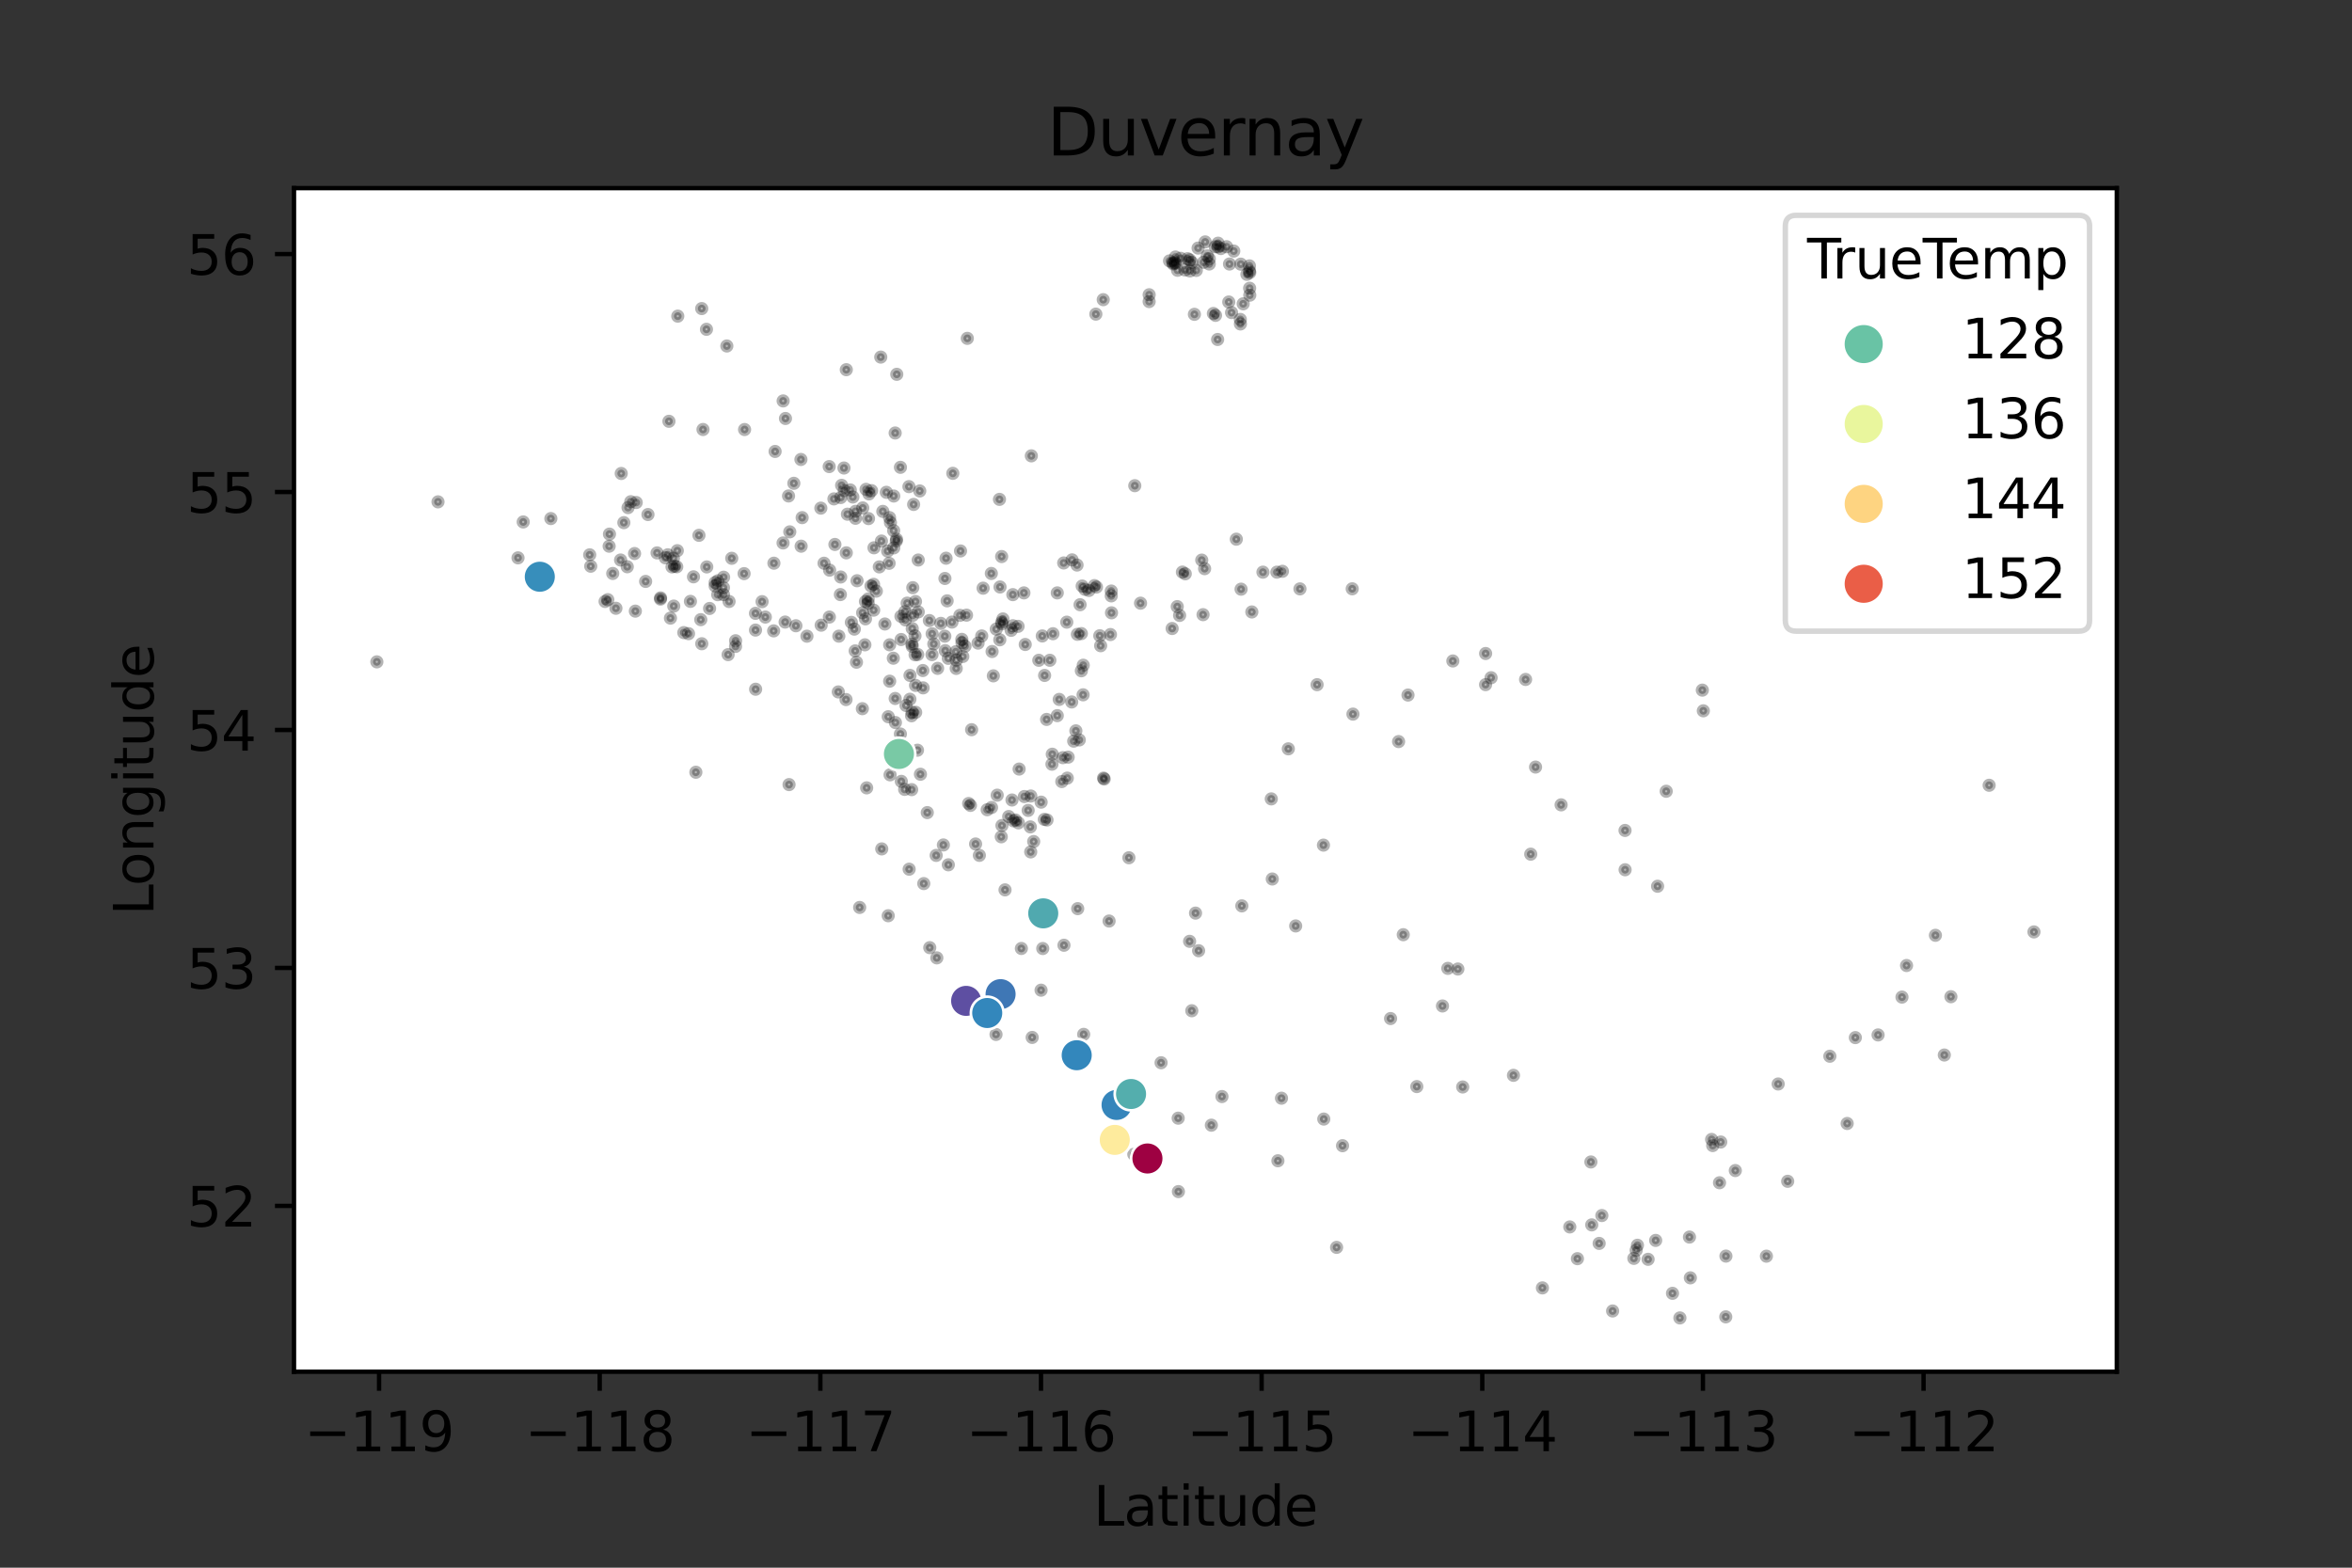 <?xml version="1.0" encoding="utf-8" standalone="no"?>
<!DOCTYPE svg PUBLIC "-//W3C//DTD SVG 1.1//EN"
  "http://www.w3.org/Graphics/SVG/1.1/DTD/svg11.dtd">
<svg height="288pt" version="1.1" viewBox="0 0 432 288" width="432pt" xmlns="http://www.w3.org/2000/svg" xmlns:xlink="http://www.w3.org/1999/xlink">
 <rect x="0" y="0" width="432" height="288" fill="#333333" stroke="none"/>
 <defs>
  <style type="text/css">*{stroke-linecap:butt;stroke-linejoin:round;}</style>
 </defs>
 <g id="figure_1">
  <g id="patch_1">
   <path d="M 0 288 
L 432 288 
L 432 0 
L 0 0 
z
" style="fill:none;"/>
  </g>
  <g id="axes_1">
   <g id="patch_2">
    <path d="M 54 252 
L 388.8 252 
L 388.8 34.56 
L 54 34.56 
z
" style="fill:#ffffff;"/>
   </g>
   <g id="PathCollection_1">
    <defs>
     <path d="M 0 0.707 
C 0.188 0.707 0.367 0.633 0.5 0.5 
C 0.633 0.367 0.707 0.188 0.707 0 
C 0.707 -0.188 0.633 -0.367 0.5 -0.5 
C 0.367 -0.633 0.188 -0.707 0 -0.707 
C -0.188 -0.707 -0.367 -0.633 -0.5 -0.5 
C -0.633 -0.367 -0.707 -0.188 -0.707 0 
C -0.707 0.188 -0.633 0.367 -0.5 0.5 
C -0.367 0.633 -0.188 0.707 0 0.707 
z
" id="m15b7defee2" style="stroke:#000000;stroke-opacity:0.3;"/>
    </defs>
    <g clip-path="url(#p61223ad5a9)">
     <use style="fill-opacity:0.3;stroke:#000000;stroke-opacity:0.3;" x="205.085" xlink:href="#m15b7defee2" y="202.99"/>
     <use style="fill-opacity:0.3;stroke:#000000;stroke-opacity:0.3;" x="183.781" xlink:href="#m15b7defee2" y="182.638"/>
     <use style="fill-opacity:0.3;stroke:#000000;stroke-opacity:0.3;" x="256.885" xlink:href="#m15b7defee2" y="136.234"/>
     <use style="fill-opacity:0.3;stroke:#000000;stroke-opacity:0.3;" x="208.251" xlink:href="#m15b7defee2" y="212.062"/>
     <use style="fill-opacity:0.3;stroke:#000000;stroke-opacity:0.3;" x="160.472" xlink:href="#m15b7defee2" y="112.09"/>
     <use style="fill-opacity:0.3;stroke:#000000;stroke-opacity:0.3;" x="248.5" xlink:href="#m15b7defee2" y="131.19"/>
     <use style="fill-opacity:0.3;stroke:#000000;stroke-opacity:0.3;" x="175.565" xlink:href="#m15b7defee2" y="119.73"/>
     <use style="fill-opacity:0.3;stroke:#000000;stroke-opacity:0.3;" x="288.33" xlink:href="#m15b7defee2" y="225.4"/>
     <use style="fill-opacity:0.3;stroke:#000000;stroke-opacity:0.3;" x="164.628" xlink:href="#m15b7defee2" y="99.393"/>
     <use style="fill-opacity:0.3;stroke:#000000;stroke-opacity:0.3;" x="162.529" xlink:href="#m15b7defee2" y="114.634"/>
     <use style="fill-opacity:0.3;stroke:#000000;stroke-opacity:0.3;" x="298.488" xlink:href="#m15b7defee2" y="159.783"/>
     <use style="fill-opacity:0.3;stroke:#000000;stroke-opacity:0.3;" x="69.218" xlink:href="#m15b7defee2" y="121.59"/>
     <use style="fill-opacity:0.3;stroke:#000000;stroke-opacity:0.3;" x="122.663" xlink:href="#m15b7defee2" y="101.921"/>
     <use style="fill-opacity:0.3;stroke:#000000;stroke-opacity:0.3;" x="225.691" xlink:href="#m15b7defee2" y="55.481"/>
     <use style="fill-opacity:0.3;stroke:#000000;stroke-opacity:0.3;" x="201.013" xlink:href="#m15b7defee2" y="107.58"/>
     <use style="fill-opacity:0.3;stroke:#000000;stroke-opacity:0.3;" x="177.454" xlink:href="#m15b7defee2" y="183.87"/>
     <use style="fill-opacity:0.3;stroke:#000000;stroke-opacity:0.3;" x="187.187" xlink:href="#m15b7defee2" y="141.285"/>
     <use style="fill-opacity:0.3;stroke:#000000;stroke-opacity:0.3;" x="218.549" xlink:href="#m15b7defee2" y="49.777"/>
     <use style="fill-opacity:0.3;stroke:#000000;stroke-opacity:0.3;" x="161.953" xlink:href="#m15b7defee2" y="155.952"/>
     <use style="fill-opacity:0.3;stroke:#000000;stroke-opacity:0.3;" x="174.179" xlink:href="#m15b7defee2" y="120.945"/>
     <use style="fill-opacity:0.3;stroke:#000000;stroke-opacity:0.3;" x="216.441" xlink:href="#m15b7defee2" y="218.907"/>
     <use style="fill-opacity:0.3;stroke:#000000;stroke-opacity:0.3;" x="182.222" xlink:href="#m15b7defee2" y="119.689"/>
     <use style="fill-opacity:0.3;stroke:#000000;stroke-opacity:0.3;" x="229.02" xlink:href="#m15b7defee2" y="50.398"/>
     <use style="fill-opacity:0.3;stroke:#000000;stroke-opacity:0.3;" x="204.754" xlink:href="#m15b7defee2" y="209.409"/>
     <use style="fill-opacity:0.3;stroke:#000000;stroke-opacity:0.3;" x="134.402" xlink:href="#m15b7defee2" y="102.562"/>
     <use style="fill-opacity:0.3;stroke:#000000;stroke-opacity:0.3;" x="164.16" xlink:href="#m15b7defee2" y="91.124"/>
     <use style="fill-opacity:0.3;stroke:#000000;stroke-opacity:0.3;" x="225.828" xlink:href="#m15b7defee2" y="48.501"/>
     <use style="fill-opacity:0.3;stroke:#000000;stroke-opacity:0.3;" x="140.571" xlink:href="#m15b7defee2" y="113.36"/>
     <use style="fill-opacity:0.3;stroke:#000000;stroke-opacity:0.3;" x="223.728" xlink:href="#m15b7defee2" y="44.677"/>
     <use style="fill-opacity:0.3;stroke:#000000;stroke-opacity:0.3;" x="155.016" xlink:href="#m15b7defee2" y="85.978"/>
     <use style="fill-opacity:0.3;stroke:#000000;stroke-opacity:0.3;" x="164.141" xlink:href="#m15b7defee2" y="97.485"/>
     <use style="fill-opacity:0.3;stroke:#000000;stroke-opacity:0.3;" x="169.671" xlink:href="#m15b7defee2" y="162.325"/>
     <use style="fill-opacity:0.3;stroke:#000000;stroke-opacity:0.3;" x="127.811" xlink:href="#m15b7defee2" y="141.868"/>
     <use style="fill-opacity:0.3;stroke:#000000;stroke-opacity:0.3;" x="80.449" xlink:href="#m15b7defee2" y="92.196"/>
     <use style="fill-opacity:0.3;stroke:#000000;stroke-opacity:0.3;" x="129.758" xlink:href="#m15b7defee2" y="60.497"/>
     <use style="fill-opacity:0.3;stroke:#000000;stroke-opacity:0.3;" x="122.205" xlink:href="#m15b7defee2" y="102.473"/>
     <use style="fill-opacity:0.3;stroke:#000000;stroke-opacity:0.3;" x="235.547" xlink:href="#m15b7defee2" y="104.954"/>
     <use style="fill-opacity:0.3;stroke:#000000;stroke-opacity:0.3;" x="185.728" xlink:href="#m15b7defee2" y="115.8"/>
     <use style="fill-opacity:0.3;stroke:#000000;stroke-opacity:0.3;" x="238.764" xlink:href="#m15b7defee2" y="108.184"/>
     <use style="fill-opacity:0.3;stroke:#000000;stroke-opacity:0.3;" x="189.329" xlink:href="#m15b7defee2" y="146.239"/>
     <use style="fill-opacity:0.3;stroke:#000000;stroke-opacity:0.3;" x="188.147" xlink:href="#m15b7defee2" y="146.332"/>
     <use style="fill-opacity:0.3;stroke:#000000;stroke-opacity:0.3;" x="115.855" xlink:href="#m15b7defee2" y="92.169"/>
     <use style="fill-opacity:0.3;stroke:#000000;stroke-opacity:0.3;" x="213.261" xlink:href="#m15b7defee2" y="195.236"/>
     <use style="fill-opacity:0.3;stroke:#000000;stroke-opacity:0.3;" x="121.316" xlink:href="#m15b7defee2" y="110.06"/>
     <use style="fill-opacity:0.3;stroke:#000000;stroke-opacity:0.3;" x="328.352" xlink:href="#m15b7defee2" y="217.016"/>
     <use style="fill-opacity:0.3;stroke:#000000;stroke-opacity:0.3;" x="267.773" xlink:href="#m15b7defee2" y="178.018"/>
     <use style="fill-opacity:0.3;stroke:#000000;stroke-opacity:0.3;" x="194.552" xlink:href="#m15b7defee2" y="128.492"/>
     <use style="fill-opacity:0.3;stroke:#000000;stroke-opacity:0.3;" x="171.211" xlink:href="#m15b7defee2" y="116.436"/>
     <use style="fill-opacity:0.3;stroke:#000000;stroke-opacity:0.3;" x="350.183" xlink:href="#m15b7defee2" y="177.374"/>
     <use style="fill-opacity:0.3;stroke:#000000;stroke-opacity:0.3;" x="198.619" xlink:href="#m15b7defee2" y="116.397"/>
     <use style="fill-opacity:0.3;stroke:#000000;stroke-opacity:0.3;" x="260.229" xlink:href="#m15b7defee2" y="199.616"/>
     <use style="fill-opacity:0.3;stroke:#000000;stroke-opacity:0.3;" x="223.647" xlink:href="#m15b7defee2" y="62.366"/>
     <use style="fill-opacity:0.3;stroke:#000000;stroke-opacity:0.3;" x="175.63" xlink:href="#m15b7defee2" y="122.795"/>
     <use style="fill-opacity:0.3;stroke:#000000;stroke-opacity:0.3;" x="172.811" xlink:href="#m15b7defee2" y="114.518"/>
     <use style="fill-opacity:0.3;stroke:#000000;stroke-opacity:0.3;" x="171.513" xlink:href="#m15b7defee2" y="118.3"/>
     <use style="fill-opacity:0.3;stroke:#000000;stroke-opacity:0.3;" x="159.463" xlink:href="#m15b7defee2" y="110.028"/>
     <use style="fill-opacity:0.3;stroke:#000000;stroke-opacity:0.3;" x="207.743" xlink:href="#m15b7defee2" y="200.979"/>
     <use style="fill-opacity:0.3;stroke:#000000;stroke-opacity:0.3;" x="165.478" xlink:href="#m15b7defee2" y="113.225"/>
     <use style="fill-opacity:0.3;stroke:#000000;stroke-opacity:0.3;" x="173.275" xlink:href="#m15b7defee2" y="155.229"/>
     <use style="fill-opacity:0.3;stroke:#000000;stroke-opacity:0.3;" x="222.497" xlink:href="#m15b7defee2" y="206.706"/>
     <use style="fill-opacity:0.3;stroke:#000000;stroke-opacity:0.3;" x="182.943" xlink:href="#m15b7defee2" y="190.04"/>
     <use style="fill-opacity:0.3;stroke:#000000;stroke-opacity:0.3;" x="310.473" xlink:href="#m15b7defee2" y="234.752"/>
     <use style="fill-opacity:0.3;stroke:#000000;stroke-opacity:0.3;" x="294.218" xlink:href="#m15b7defee2" y="223.307"/>
     <use style="fill-opacity:0.3;stroke:#000000;stroke-opacity:0.3;" x="207.349" xlink:href="#m15b7defee2" y="157.577"/>
     <use style="fill-opacity:0.3;stroke:#000000;stroke-opacity:0.3;" x="221.362" xlink:href="#m15b7defee2" y="44.444"/>
     <use style="fill-opacity:0.3;stroke:#000000;stroke-opacity:0.3;" x="218.13" xlink:href="#m15b7defee2" y="47.521"/>
     <use style="fill-opacity:0.3;stroke:#000000;stroke-opacity:0.3;" x="192.307" xlink:href="#m15b7defee2" y="150.64"/>
     <use style="fill-opacity:0.3;stroke:#000000;stroke-opacity:0.3;" x="186.494" xlink:href="#m15b7defee2" y="150.632"/>
     <use style="fill-opacity:0.3;stroke:#000000;stroke-opacity:0.3;" x="161.505" xlink:href="#m15b7defee2" y="104.145"/>
     <use style="fill-opacity:0.3;stroke:#000000;stroke-opacity:0.3;" x="147.148" xlink:href="#m15b7defee2" y="100.341"/>
     <use style="fill-opacity:0.3;stroke:#000000;stroke-opacity:0.3;" x="185.273" xlink:href="#m15b7defee2" y="150.007"/>
     <use style="fill-opacity:0.3;stroke:#000000;stroke-opacity:0.3;" x="132.88" xlink:href="#m15b7defee2" y="107.964"/>
     <use style="fill-opacity:0.3;stroke:#000000;stroke-opacity:0.3;" x="168.518" xlink:href="#m15b7defee2" y="137.82"/>
     <use style="fill-opacity:0.3;stroke:#000000;stroke-opacity:0.3;" x="160.453" xlink:href="#m15b7defee2" y="107.346"/>
     <use style="fill-opacity:0.3;stroke:#000000;stroke-opacity:0.3;" x="170.317" xlink:href="#m15b7defee2" y="149.282"/>
     <use style="fill-opacity:0.3;stroke:#000000;stroke-opacity:0.3;" x="147.108" xlink:href="#m15b7defee2" y="84.409"/>
     <use style="fill-opacity:0.3;stroke:#000000;stroke-opacity:0.3;" x="189.585" xlink:href="#m15b7defee2" y="190.586"/>
     <use style="fill-opacity:0.3;stroke:#000000;stroke-opacity:0.3;" x="181.319" xlink:href="#m15b7defee2" y="148.754"/>
     <use style="fill-opacity:0.3;stroke:#000000;stroke-opacity:0.3;" x="220.059" xlink:href="#m15b7defee2" y="45.574"/>
     <use style="fill-opacity:0.3;stroke:#000000;stroke-opacity:0.3;" x="183.98" xlink:href="#m15b7defee2" y="114.321"/>
     <use style="fill-opacity:0.3;stroke:#000000;stroke-opacity:0.3;" x="139.975" xlink:href="#m15b7defee2" y="110.529"/>
     <use style="fill-opacity:0.3;stroke:#000000;stroke-opacity:0.3;" x="224.233" xlink:href="#m15b7defee2" y="45.662"/>
     <use style="fill-opacity:0.3;stroke:#000000;stroke-opacity:0.3;" x="189.244" xlink:href="#m15b7defee2" y="151.909"/>
     <use style="fill-opacity:0.3;stroke:#000000;stroke-opacity:0.3;" x="164.462" xlink:href="#m15b7defee2" y="132.74"/>
     <use style="fill-opacity:0.3;stroke:#000000;stroke-opacity:0.3;" x="175.652" xlink:href="#m15b7defee2" y="121.27"/>
     <use style="fill-opacity:0.3;stroke:#000000;stroke-opacity:0.3;" x="175.006" xlink:href="#m15b7defee2" y="86.955"/>
     <use style="fill-opacity:0.3;stroke:#000000;stroke-opacity:0.3;" x="155.442" xlink:href="#m15b7defee2" y="67.915"/>
     <use style="fill-opacity:0.3;stroke:#000000;stroke-opacity:0.3;" x="154.412" xlink:href="#m15b7defee2" y="106.002"/>
     <use style="fill-opacity:0.3;stroke:#000000;stroke-opacity:0.3;" x="216.661" xlink:href="#m15b7defee2" y="113.059"/>
     <use style="fill-opacity:0.3;stroke:#000000;stroke-opacity:0.3;" x="154.355" xlink:href="#m15b7defee2" y="109.231"/>
     <use style="fill-opacity:0.3;stroke:#000000;stroke-opacity:0.3;" x="174.185" xlink:href="#m15b7defee2" y="158.873"/>
     <use style="fill-opacity:0.3;stroke:#000000;stroke-opacity:0.3;" x="273.873" xlink:href="#m15b7defee2" y="124.503"/>
     <use style="fill-opacity:0.3;stroke:#000000;stroke-opacity:0.3;" x="148.214" xlink:href="#m15b7defee2" y="116.874"/>
     <use style="fill-opacity:0.3;stroke:#000000;stroke-opacity:0.3;" x="218.902" xlink:href="#m15b7defee2" y="48.21"/>
     <use style="fill-opacity:0.3;stroke:#000000;stroke-opacity:0.3;" x="202" xlink:href="#m15b7defee2" y="116.792"/>
     <use style="fill-opacity:0.3;stroke:#000000;stroke-opacity:0.3;" x="164.422" xlink:href="#m15b7defee2" y="128.317"/>
     <use style="fill-opacity:0.3;stroke:#000000;stroke-opacity:0.3;" x="131.83" xlink:href="#m15b7defee2" y="109.248"/>
     <use style="fill-opacity:0.3;stroke:#000000;stroke-opacity:0.3;" x="217.701" xlink:href="#m15b7defee2" y="105.414"/>
     <use style="fill-opacity:0.3;stroke:#000000;stroke-opacity:0.3;" x="152.377" xlink:href="#m15b7defee2" y="104.742"/>
     <use style="fill-opacity:0.3;stroke:#000000;stroke-opacity:0.3;" x="158.462" xlink:href="#m15b7defee2" y="93.313"/>
     <use style="fill-opacity:0.3;stroke:#000000;stroke-opacity:0.3;" x="183.905" xlink:href="#m15b7defee2" y="153.727"/>
     <use style="fill-opacity:0.3;stroke:#000000;stroke-opacity:0.3;" x="96.101" xlink:href="#m15b7defee2" y="95.886"/>
     <use style="fill-opacity:0.3;stroke:#000000;stroke-opacity:0.3;" x="111.137" xlink:href="#m15b7defee2" y="110.495"/>
     <use style="fill-opacity:0.3;stroke:#000000;stroke-opacity:0.3;" x="189.43" xlink:href="#m15b7defee2" y="83.744"/>
     <use style="fill-opacity:0.3;stroke:#000000;stroke-opacity:0.3;" x="191.616" xlink:href="#m15b7defee2" y="167.793"/>
     <use style="fill-opacity:0.3;stroke:#000000;stroke-opacity:0.3;" x="197.762" xlink:href="#m15b7defee2" y="193.856"/>
     <use style="fill-opacity:0.3;stroke:#000000;stroke-opacity:0.3;" x="199.045" xlink:href="#m15b7defee2" y="190.021"/>
     <use style="fill-opacity:0.3;stroke:#000000;stroke-opacity:0.3;" x="181.324" xlink:href="#m15b7defee2" y="186.166"/>
     <use style="fill-opacity:0.3;stroke:#000000;stroke-opacity:0.3;" x="198.235" xlink:href="#m15b7defee2" y="135.932"/>
     <use style="fill-opacity:0.3;stroke:#000000;stroke-opacity:0.3;" x="228.09" xlink:href="#m15b7defee2" y="166.42"/>
     <use style="fill-opacity:0.3;stroke:#000000;stroke-opacity:0.3;" x="154.071" xlink:href="#m15b7defee2" y="116.867"/>
     <use style="fill-opacity:0.3;stroke:#000000;stroke-opacity:0.3;" x="157.145" xlink:href="#m15b7defee2" y="93.937"/>
     <use style="fill-opacity:0.3;stroke:#000000;stroke-opacity:0.3;" x="194.193" xlink:href="#m15b7defee2" y="131.468"/>
     <use style="fill-opacity:0.3;stroke:#000000;stroke-opacity:0.3;" x="195.215" xlink:href="#m15b7defee2" y="139.19"/>
     <use style="fill-opacity:0.3;stroke:#000000;stroke-opacity:0.3;" x="124.302" xlink:href="#m15b7defee2" y="104.122"/>
     <use style="fill-opacity:0.3;stroke:#000000;stroke-opacity:0.3;" x="227.079" xlink:href="#m15b7defee2" y="99.054"/>
     <use style="fill-opacity:0.3;stroke:#000000;stroke-opacity:0.3;" x="158.959" xlink:href="#m15b7defee2" y="110.502"/>
     <use style="fill-opacity:0.3;stroke:#000000;stroke-opacity:0.3;" x="158.965" xlink:href="#m15b7defee2" y="113.686"/>
     <use style="fill-opacity:0.3;stroke:#000000;stroke-opacity:0.3;" x="162.15" xlink:href="#m15b7defee2" y="93.948"/>
     <use style="fill-opacity:0.3;stroke:#000000;stroke-opacity:0.3;" x="228.34" xlink:href="#m15b7defee2" y="55.813"/>
     <use style="fill-opacity:0.3;stroke:#000000;stroke-opacity:0.3;" x="150.766" xlink:href="#m15b7defee2" y="93.349"/>
     <use style="fill-opacity:0.3;stroke:#000000;stroke-opacity:0.3;" x="142.365" xlink:href="#m15b7defee2" y="82.935"/>
     <use style="fill-opacity:0.3;stroke:#000000;stroke-opacity:0.3;" x="127.377" xlink:href="#m15b7defee2" y="105.968"/>
     <use style="fill-opacity:0.3;stroke:#000000;stroke-opacity:0.3;" x="108.499" xlink:href="#m15b7defee2" y="104.02"/>
     <use style="fill-opacity:0.3;stroke:#000000;stroke-opacity:0.3;" x="183.679" xlink:href="#m15b7defee2" y="107.835"/>
     <use style="fill-opacity:0.3;stroke:#000000;stroke-opacity:0.3;" x="282.041" xlink:href="#m15b7defee2" y="140.917"/>
     <use style="fill-opacity:0.3;stroke:#000000;stroke-opacity:0.3;" x="315.828" xlink:href="#m15b7defee2" y="217.284"/>
     <use style="fill-opacity:0.3;stroke:#000000;stroke-opacity:0.3;" x="159.182" xlink:href="#m15b7defee2" y="144.737"/>
     <use style="fill-opacity:0.3;stroke:#000000;stroke-opacity:0.3;" x="119.013" xlink:href="#m15b7defee2" y="94.526"/>
     <use style="fill-opacity:0.3;stroke:#000000;stroke-opacity:0.3;" x="210.755" xlink:href="#m15b7defee2" y="212.825"/>
     <use style="fill-opacity:0.3;stroke:#000000;stroke-opacity:0.3;" x="145.061" xlink:href="#m15b7defee2" y="97.706"/>
     <use style="fill-opacity:0.3;stroke:#000000;stroke-opacity:0.3;" x="222.866" xlink:href="#m15b7defee2" y="57.59"/>
     <use style="fill-opacity:0.3;stroke:#000000;stroke-opacity:0.3;" x="296.195" xlink:href="#m15b7defee2" y="240.841"/>
     <use style="fill-opacity:0.3;stroke:#000000;stroke-opacity:0.3;" x="173.966" xlink:href="#m15b7defee2" y="110.381"/>
     <use style="fill-opacity:0.3;stroke:#000000;stroke-opacity:0.3;" x="308.553" xlink:href="#m15b7defee2" y="242.116"/>
     <use style="fill-opacity:0.3;stroke:#000000;stroke-opacity:0.3;" x="224.441" xlink:href="#m15b7defee2" y="201.445"/>
     <use style="fill-opacity:0.3;stroke:#000000;stroke-opacity:0.3;" x="167.544" xlink:href="#m15b7defee2" y="118.731"/>
     <use style="fill-opacity:0.3;stroke:#000000;stroke-opacity:0.3;" x="300.756" xlink:href="#m15b7defee2" y="228.768"/>
     <use style="fill-opacity:0.3;stroke:#000000;stroke-opacity:0.3;" x="165.519" xlink:href="#m15b7defee2" y="117.486"/>
     <use style="fill-opacity:0.3;stroke:#000000;stroke-opacity:0.3;" x="181.326" xlink:href="#m15b7defee2" y="186.1"/>
     <use style="fill-opacity:0.3;stroke:#000000;stroke-opacity:0.3;" x="154.585" xlink:href="#m15b7defee2" y="89.163"/>
     <use style="fill-opacity:0.3;stroke:#000000;stroke-opacity:0.3;" x="215.901" xlink:href="#m15b7defee2" y="47.217"/>
     <use style="fill-opacity:0.3;stroke:#000000;stroke-opacity:0.3;" x="312.673" xlink:href="#m15b7defee2" y="126.783"/>
     <use style="fill-opacity:0.3;stroke:#000000;stroke-opacity:0.3;" x="183.577" xlink:href="#m15b7defee2" y="91.74"/>
     <use style="fill-opacity:0.3;stroke:#000000;stroke-opacity:0.3;" x="255.411" xlink:href="#m15b7defee2" y="187.115"/>
     <use style="fill-opacity:0.3;stroke:#000000;stroke-opacity:0.3;" x="161.897" xlink:href="#m15b7defee2" y="99.398"/>
     <use style="fill-opacity:0.3;stroke:#000000;stroke-opacity:0.3;" x="111.636" xlink:href="#m15b7defee2" y="110.165"/>
     <use style="fill-opacity:0.3;stroke:#000000;stroke-opacity:0.3;" x="280.209" xlink:href="#m15b7defee2" y="124.823"/>
     <use style="fill-opacity:0.3;stroke:#000000;stroke-opacity:0.3;" x="162.799" xlink:href="#m15b7defee2" y="90.442"/>
     <use style="fill-opacity:0.3;stroke:#000000;stroke-opacity:0.3;" x="160.529" xlink:href="#m15b7defee2" y="100.636"/>
     <use style="fill-opacity:0.3;stroke:#000000;stroke-opacity:0.3;" x="227.814" xlink:href="#m15b7defee2" y="58.684"/>
     <use style="fill-opacity:0.3;stroke:#000000;stroke-opacity:0.3;" x="142.098" xlink:href="#m15b7defee2" y="115.898"/>
     <use style="fill-opacity:0.3;stroke:#000000;stroke-opacity:0.3;" x="227.953" xlink:href="#m15b7defee2" y="108.238"/>
     <use style="fill-opacity:0.3;stroke:#000000;stroke-opacity:0.3;" x="316.976" xlink:href="#m15b7defee2" y="241.918"/>
     <use style="fill-opacity:0.3;stroke:#000000;stroke-opacity:0.3;" x="199.283" xlink:href="#m15b7defee2" y="108.268"/>
     <use style="fill-opacity:0.3;stroke:#000000;stroke-opacity:0.3;" x="229.551" xlink:href="#m15b7defee2" y="54.226"/>
     <use style="fill-opacity:0.3;stroke:#000000;stroke-opacity:0.3;" x="153.349" xlink:href="#m15b7defee2" y="100.022"/>
     <use style="fill-opacity:0.3;stroke:#000000;stroke-opacity:0.3;" x="198.964" xlink:href="#m15b7defee2" y="122.211"/>
     <use style="fill-opacity:0.3;stroke:#000000;stroke-opacity:0.3;" x="209.487" xlink:href="#m15b7defee2" y="110.811"/>
     <use style="fill-opacity:0.3;stroke:#000000;stroke-opacity:0.3;" x="166.626" xlink:href="#m15b7defee2" y="110.802"/>
     <use style="fill-opacity:0.3;stroke:#000000;stroke-opacity:0.3;" x="184.044" xlink:href="#m15b7defee2" y="114.602"/>
     <use style="fill-opacity:0.3;stroke:#000000;stroke-opacity:0.3;" x="159.463" xlink:href="#m15b7defee2" y="110.818"/>
     <use style="fill-opacity:0.3;stroke:#000000;stroke-opacity:0.3;" x="229.496" xlink:href="#m15b7defee2" y="49.792"/>
     <use style="fill-opacity:0.3;stroke:#000000;stroke-opacity:0.3;" x="236.63" xlink:href="#m15b7defee2" y="137.568"/>
     <use style="fill-opacity:0.3;stroke:#000000;stroke-opacity:0.3;" x="163.406" xlink:href="#m15b7defee2" y="118.46"/>
     <use style="fill-opacity:0.3;stroke:#000000;stroke-opacity:0.3;" x="157.311" xlink:href="#m15b7defee2" y="121.656"/>
     <use style="fill-opacity:0.3;stroke:#000000;stroke-opacity:0.3;" x="229.525" xlink:href="#m15b7defee2" y="52.953"/>
     <use style="fill-opacity:0.3;stroke:#000000;stroke-opacity:0.3;" x="223.21" xlink:href="#m15b7defee2" y="45.335"/>
     <use style="fill-opacity:0.3;stroke:#000000;stroke-opacity:0.3;" x="170.702" xlink:href="#m15b7defee2" y="114.002"/>
     <use style="fill-opacity:0.3;stroke:#000000;stroke-opacity:0.3;" x="225.292" xlink:href="#m15b7defee2" y="45.326"/>
     <use style="fill-opacity:0.3;stroke:#000000;stroke-opacity:0.3;" x="123.684" xlink:href="#m15b7defee2" y="102.562"/>
     <use style="fill-opacity:0.3;stroke:#000000;stroke-opacity:0.3;" x="173.763" xlink:href="#m15b7defee2" y="102.547"/>
     <use style="fill-opacity:0.3;stroke:#000000;stroke-opacity:0.3;" x="152.333" xlink:href="#m15b7defee2" y="113.361"/>
     <use style="fill-opacity:0.3;stroke:#000000;stroke-opacity:0.3;" x="222.108" xlink:href="#m15b7defee2" y="48.497"/>
     <use style="fill-opacity:0.3;stroke:#000000;stroke-opacity:0.3;" x="194.193" xlink:href="#m15b7defee2" y="108.922"/>
     <use style="fill-opacity:0.3;stroke:#000000;stroke-opacity:0.3;" x="188.066" xlink:href="#m15b7defee2" y="108.92"/>
     <use style="fill-opacity:0.3;stroke:#000000;stroke-opacity:0.3;" x="310.308" xlink:href="#m15b7defee2" y="227.261"/>
     <use style="fill-opacity:0.3;stroke:#000000;stroke-opacity:0.3;" x="231.968" xlink:href="#m15b7defee2" y="105.111"/>
     <use style="fill-opacity:0.3;stroke:#000000;stroke-opacity:0.3;" x="203.96" xlink:href="#m15b7defee2" y="116.572"/>
     <use style="fill-opacity:0.3;stroke:#000000;stroke-opacity:0.3;" x="197.893" xlink:href="#m15b7defee2" y="116.531"/>
     <use style="fill-opacity:0.3;stroke:#000000;stroke-opacity:0.3;" x="214.812" xlink:href="#m15b7defee2" y="47.929"/>
     <use style="fill-opacity:0.3;stroke:#000000;stroke-opacity:0.3;" x="144.835" xlink:href="#m15b7defee2" y="91.113"/>
     <use style="fill-opacity:0.3;stroke:#000000;stroke-opacity:0.3;" x="95.145" xlink:href="#m15b7defee2" y="102.483"/>
     <use style="fill-opacity:0.3;stroke:#000000;stroke-opacity:0.3;" x="182.118" xlink:href="#m15b7defee2" y="148.344"/>
     <use style="fill-opacity:0.3;stroke:#000000;stroke-opacity:0.3;" x="157.897" xlink:href="#m15b7defee2" y="166.706"/>
     <use style="fill-opacity:0.3;stroke:#000000;stroke-opacity:0.3;" x="111.942" xlink:href="#m15b7defee2" y="98.124"/>
     <use style="fill-opacity:0.3;stroke:#000000;stroke-opacity:0.3;" x="215.475" xlink:href="#m15b7defee2" y="48.491"/>
     <use style="fill-opacity:0.3;stroke:#000000;stroke-opacity:0.3;" x="182.451" xlink:href="#m15b7defee2" y="124.159"/>
     <use style="fill-opacity:0.3;stroke:#000000;stroke-opacity:0.3;" x="138.764" xlink:href="#m15b7defee2" y="112.679"/>
     <use style="fill-opacity:0.3;stroke:#000000;stroke-opacity:0.3;" x="221.256" xlink:href="#m15b7defee2" y="104.469"/>
     <use style="fill-opacity:0.3;stroke:#000000;stroke-opacity:0.3;" x="208.431" xlink:href="#m15b7defee2" y="89.225"/>
     <use style="fill-opacity:0.3;stroke:#000000;stroke-opacity:0.3;" x="164.16" xlink:href="#m15b7defee2" y="100.65"/>
     <use style="fill-opacity:0.3;stroke:#000000;stroke-opacity:0.3;" x="312.856" xlink:href="#m15b7defee2" y="130.583"/>
     <use style="fill-opacity:0.3;stroke:#000000;stroke-opacity:0.3;" x="198.769" xlink:href="#m15b7defee2" y="107.663"/>
     <use style="fill-opacity:0.3;stroke:#000000;stroke-opacity:0.3;" x="131.354" xlink:href="#m15b7defee2" y="107.649"/>
     <use style="fill-opacity:0.3;stroke:#000000;stroke-opacity:0.3;" x="211.071" xlink:href="#m15b7defee2" y="54.149"/>
     <use style="fill-opacity:0.3;stroke:#000000;stroke-opacity:0.3;" x="124.49" xlink:href="#m15b7defee2" y="58.079"/>
     <use style="fill-opacity:0.3;stroke:#000000;stroke-opacity:0.3;" x="159.979" xlink:href="#m15b7defee2" y="107.643"/>
     <use style="fill-opacity:0.3;stroke:#000000;stroke-opacity:0.3;" x="216.228" xlink:href="#m15b7defee2" y="111.44"/>
     <use style="fill-opacity:0.3;stroke:#000000;stroke-opacity:0.3;" x="197.826" xlink:href="#m15b7defee2" y="103.806"/>
     <use style="fill-opacity:0.3;stroke:#000000;stroke-opacity:0.3;" x="116.857" xlink:href="#m15b7defee2" y="92.317"/>
     <use style="fill-opacity:0.3;stroke:#000000;stroke-opacity:0.3;" x="226.205" xlink:href="#m15b7defee2" y="57.421"/>
     <use style="fill-opacity:0.3;stroke:#000000;stroke-opacity:0.3;" x="245.496" xlink:href="#m15b7defee2" y="229.156"/>
     <use style="fill-opacity:0.3;stroke:#000000;stroke-opacity:0.3;" x="158.857" xlink:href="#m15b7defee2" y="118.46"/>
     <use style="fill-opacity:0.3;stroke:#000000;stroke-opacity:0.3;" x="188.308" xlink:href="#m15b7defee2" y="118.398"/>
     <use style="fill-opacity:0.3;stroke:#000000;stroke-opacity:0.3;" x="216.286" xlink:href="#m15b7defee2" y="49.653"/>
     <use style="fill-opacity:0.3;stroke:#000000;stroke-opacity:0.3;" x="131.354" xlink:href="#m15b7defee2" y="107.009"/>
     <use style="fill-opacity:0.3;stroke:#000000;stroke-opacity:0.3;" x="243.142" xlink:href="#m15b7defee2" y="205.583"/>
     <use style="fill-opacity:0.3;stroke:#000000;stroke-opacity:0.3;" x="223.68" xlink:href="#m15b7defee2" y="45.344"/>
     <use style="fill-opacity:0.3;stroke:#000000;stroke-opacity:0.3;" x="234.719" xlink:href="#m15b7defee2" y="213.245"/>
     <use style="fill-opacity:0.3;stroke:#000000;stroke-opacity:0.3;" x="235.375" xlink:href="#m15b7defee2" y="201.75"/>
     <use style="fill-opacity:0.3;stroke:#000000;stroke-opacity:0.3;" x="108.311" xlink:href="#m15b7defee2" y="101.929"/>
     <use style="fill-opacity:0.3;stroke:#000000;stroke-opacity:0.3;" x="304.103" xlink:href="#m15b7defee2" y="227.876"/>
     <use style="fill-opacity:0.3;stroke:#000000;stroke-opacity:0.3;" x="227.901" xlink:href="#m15b7defee2" y="48.527"/>
     <use style="fill-opacity:0.3;stroke:#000000;stroke-opacity:0.3;" x="217.176" xlink:href="#m15b7defee2" y="105.099"/>
     <use style="fill-opacity:0.3;stroke:#000000;stroke-opacity:0.3;" x="163.038" xlink:href="#m15b7defee2" y="101.241"/>
     <use style="fill-opacity:0.3;stroke:#000000;stroke-opacity:0.3;" x="176.422" xlink:href="#m15b7defee2" y="101.217"/>
     <use style="fill-opacity:0.3;stroke:#000000;stroke-opacity:0.3;" x="159.071" xlink:href="#m15b7defee2" y="89.897"/>
     <use style="fill-opacity:0.3;stroke:#000000;stroke-opacity:0.3;" x="234.53" xlink:href="#m15b7defee2" y="105.112"/>
     <use style="fill-opacity:0.3;stroke:#000000;stroke-opacity:0.3;" x="114.584" xlink:href="#m15b7defee2" y="96.015"/>
     <use style="fill-opacity:0.3;stroke:#000000;stroke-opacity:0.3;" x="193.395" xlink:href="#m15b7defee2" y="116.42"/>
     <use style="fill-opacity:0.3;stroke:#000000;stroke-opacity:0.3;" x="126.464" xlink:href="#m15b7defee2" y="116.411"/>
     <use style="fill-opacity:0.3;stroke:#000000;stroke-opacity:0.3;" x="218.512" xlink:href="#m15b7defee2" y="47.73"/>
     <use style="fill-opacity:0.3;stroke:#000000;stroke-opacity:0.3;" x="168.077" xlink:href="#m15b7defee2" y="120.29"/>
     <use style="fill-opacity:0.3;stroke:#000000;stroke-opacity:0.3;" x="233.685" xlink:href="#m15b7defee2" y="161.479"/>
     <use style="fill-opacity:0.3;stroke:#000000;stroke-opacity:0.3;" x="268.658" xlink:href="#m15b7defee2" y="199.689"/>
     <use style="fill-opacity:0.3;stroke:#000000;stroke-opacity:0.3;" x="138.767" xlink:href="#m15b7defee2" y="115.751"/>
     <use style="fill-opacity:0.3;stroke:#000000;stroke-opacity:0.3;" x="318.732" xlink:href="#m15b7defee2" y="215.042"/>
     <use style="fill-opacity:0.3;stroke:#000000;stroke-opacity:0.3;" x="157.075" xlink:href="#m15b7defee2" y="119.578"/>
     <use style="fill-opacity:0.3;stroke:#000000;stroke-opacity:0.3;" x="180.57" xlink:href="#m15b7defee2" y="108.055"/>
     <use style="fill-opacity:0.3;stroke:#000000;stroke-opacity:0.3;" x="221.748" xlink:href="#m15b7defee2" y="47.002"/>
     <use style="fill-opacity:0.3;stroke:#000000;stroke-opacity:0.3;" x="138.788" xlink:href="#m15b7defee2" y="126.617"/>
     <use style="fill-opacity:0.3;stroke:#000000;stroke-opacity:0.3;" x="171.952" xlink:href="#m15b7defee2" y="157.146"/>
     <use style="fill-opacity:0.3;stroke:#000000;stroke-opacity:0.3;" x="223.26" xlink:href="#m15b7defee2" y="57.936"/>
     <use style="fill-opacity:0.3;stroke:#000000;stroke-opacity:0.3;" x="326.605" xlink:href="#m15b7defee2" y="199.14"/>
     <use style="fill-opacity:0.3;stroke:#000000;stroke-opacity:0.3;" x="179.884" xlink:href="#m15b7defee2" y="157.138"/>
     <use style="fill-opacity:0.3;stroke:#000000;stroke-opacity:0.3;" x="172.214" xlink:href="#m15b7defee2" y="122.784"/>
     <use style="fill-opacity:0.3;stroke:#000000;stroke-opacity:0.3;" x="300.522" xlink:href="#m15b7defee2" y="229.68"/>
     <use style="fill-opacity:0.3;stroke:#000000;stroke-opacity:0.3;" x="168.158" xlink:href="#m15b7defee2" y="125.915"/>
     <use style="fill-opacity:0.3;stroke:#000000;stroke-opacity:0.3;" x="164.714" xlink:href="#m15b7defee2" y="68.765"/>
     <use style="fill-opacity:0.3;stroke:#000000;stroke-opacity:0.3;" x="283.301" xlink:href="#m15b7defee2" y="236.599"/>
     <use style="fill-opacity:0.3;stroke:#000000;stroke-opacity:0.3;" x="355.487" xlink:href="#m15b7defee2" y="171.824"/>
     <use style="fill-opacity:0.3;stroke:#000000;stroke-opacity:0.3;" x="153.17" xlink:href="#m15b7defee2" y="91.651"/>
     <use style="fill-opacity:0.3;stroke:#000000;stroke-opacity:0.3;" x="219.729" xlink:href="#m15b7defee2" y="49.676"/>
     <use style="fill-opacity:0.3;stroke:#000000;stroke-opacity:0.3;" x="257.742" xlink:href="#m15b7defee2" y="171.713"/>
     <use style="fill-opacity:0.3;stroke:#000000;stroke-opacity:0.3;" x="166.162" xlink:href="#m15b7defee2" y="145.019"/>
     <use style="fill-opacity:0.3;stroke:#000000;stroke-opacity:0.3;" x="217.638" xlink:href="#m15b7defee2" y="49.594"/>
     <use style="fill-opacity:0.3;stroke:#000000;stroke-opacity:0.3;" x="188.845" xlink:href="#m15b7defee2" y="148.881"/>
     <use style="fill-opacity:0.3;stroke:#000000;stroke-opacity:0.3;" x="184.596" xlink:href="#m15b7defee2" y="163.479"/>
     <use style="fill-opacity:0.3;stroke:#000000;stroke-opacity:0.3;" x="128.886" xlink:href="#m15b7defee2" y="56.687"/>
     <use style="fill-opacity:0.3;stroke:#000000;stroke-opacity:0.3;" x="166.987" xlink:href="#m15b7defee2" y="159.68"/>
     <use style="fill-opacity:0.3;stroke:#000000;stroke-opacity:0.3;" x="293.721" xlink:href="#m15b7defee2" y="228.426"/>
     <use style="fill-opacity:0.3;stroke:#000000;stroke-opacity:0.3;" x="166.297" xlink:href="#m15b7defee2" y="113.883"/>
     <use style="fill-opacity:0.3;stroke:#000000;stroke-opacity:0.3;" x="164.419" xlink:href="#m15b7defee2" y="79.547"/>
     <use style="fill-opacity:0.3;stroke:#000000;stroke-opacity:0.3;" x="173.558" xlink:href="#m15b7defee2" y="106.27"/>
     <use style="fill-opacity:0.3;stroke:#000000;stroke-opacity:0.3;" x="204.11" xlink:href="#m15b7defee2" y="109.468"/>
     <use style="fill-opacity:0.3;stroke:#000000;stroke-opacity:0.3;" x="187.6" xlink:href="#m15b7defee2" y="174.242"/>
     <use style="fill-opacity:0.3;stroke:#000000;stroke-opacity:0.3;" x="167.123" xlink:href="#m15b7defee2" y="128.459"/>
     <use style="fill-opacity:0.3;stroke:#000000;stroke-opacity:0.3;" x="197.209" xlink:href="#m15b7defee2" y="136.155"/>
     <use style="fill-opacity:0.3;stroke:#000000;stroke-opacity:0.3;" x="191.524" xlink:href="#m15b7defee2" y="174.253"/>
     <use style="fill-opacity:0.3;stroke:#000000;stroke-opacity:0.3;" x="191.216" xlink:href="#m15b7defee2" y="181.904"/>
     <use style="fill-opacity:0.3;stroke:#000000;stroke-opacity:0.3;" x="177.917" xlink:href="#m15b7defee2" y="147.611"/>
     <use style="fill-opacity:0.3;stroke:#000000;stroke-opacity:0.3;" x="164.079" xlink:href="#m15b7defee2" y="120.918"/>
     <use style="fill-opacity:0.3;stroke:#000000;stroke-opacity:0.3;" x="129.124" xlink:href="#m15b7defee2" y="78.903"/>
     <use style="fill-opacity:0.3;stroke:#000000;stroke-opacity:0.3;" x="215.46" xlink:href="#m15b7defee2" y="48.298"/>
     <use style="fill-opacity:0.3;stroke:#000000;stroke-opacity:0.3;" x="195.422" xlink:href="#m15b7defee2" y="173.65"/>
     <use style="fill-opacity:0.3;stroke:#000000;stroke-opacity:0.3;" x="189.861" xlink:href="#m15b7defee2" y="154.601"/>
     <use style="fill-opacity:0.3;stroke:#000000;stroke-opacity:0.3;" x="133.737" xlink:href="#m15b7defee2" y="120.263"/>
     <use style="fill-opacity:0.3;stroke:#000000;stroke-opacity:0.3;" x="171.183" xlink:href="#m15b7defee2" y="120.258"/>
     <use style="fill-opacity:0.3;stroke:#000000;stroke-opacity:0.3;" x="185.875" xlink:href="#m15b7defee2" y="146.969"/>
     <use style="fill-opacity:0.3;stroke:#000000;stroke-opacity:0.3;" x="167.143" xlink:href="#m15b7defee2" y="124.077"/>
     <use style="fill-opacity:0.3;stroke:#000000;stroke-opacity:0.3;" x="165.387" xlink:href="#m15b7defee2" y="85.851"/>
     <use style="fill-opacity:0.3;stroke:#000000;stroke-opacity:0.3;" x="163.149" xlink:href="#m15b7defee2" y="131.67"/>
     <use style="fill-opacity:0.3;stroke:#000000;stroke-opacity:0.3;" x="204.154" xlink:href="#m15b7defee2" y="112.58"/>
     <use style="fill-opacity:0.3;stroke:#000000;stroke-opacity:0.3;" x="124.405" xlink:href="#m15b7defee2" y="101.167"/>
     <use style="fill-opacity:0.3;stroke:#000000;stroke-opacity:0.3;" x="218.497" xlink:href="#m15b7defee2" y="172.93"/>
     <use style="fill-opacity:0.3;stroke:#000000;stroke-opacity:0.3;" x="173.62" xlink:href="#m15b7defee2" y="119.531"/>
     <use style="fill-opacity:0.3;stroke:#000000;stroke-opacity:0.3;" x="203.709" xlink:href="#m15b7defee2" y="169.204"/>
     <use style="fill-opacity:0.3;stroke:#000000;stroke-opacity:0.3;" x="165.381" xlink:href="#m15b7defee2" y="134.843"/>
     <use style="fill-opacity:0.3;stroke:#000000;stroke-opacity:0.3;" x="248.367" xlink:href="#m15b7defee2" y="108.167"/>
     <use style="fill-opacity:0.3;stroke:#000000;stroke-opacity:0.3;" x="186.993" xlink:href="#m15b7defee2" y="115.066"/>
     <use style="fill-opacity:0.3;stroke:#000000;stroke-opacity:0.3;" x="163.555" xlink:href="#m15b7defee2" y="96.002"/>
     <use style="fill-opacity:0.3;stroke:#000000;stroke-opacity:0.3;" x="161.771" xlink:href="#m15b7defee2" y="65.601"/>
     <use style="fill-opacity:0.3;stroke:#000000;stroke-opacity:0.3;" x="197.607" xlink:href="#m15b7defee2" y="134.266"/>
     <use style="fill-opacity:0.3;stroke:#000000;stroke-opacity:0.3;" x="123.752" xlink:href="#m15b7defee2" y="111.346"/>
     <use style="fill-opacity:0.3;stroke:#000000;stroke-opacity:0.3;" x="118.586" xlink:href="#m15b7defee2" y="106.812"/>
     <use style="fill-opacity:0.3;stroke:#000000;stroke-opacity:0.3;" x="167.504" xlink:href="#m15b7defee2" y="118.348"/>
     <use style="fill-opacity:0.3;stroke:#000000;stroke-opacity:0.3;" x="167.45" xlink:href="#m15b7defee2" y="145.064"/>
     <use style="fill-opacity:0.3;stroke:#000000;stroke-opacity:0.3;" x="128.895" xlink:href="#m15b7defee2" y="118.261"/>
     <use style="fill-opacity:0.3;stroke:#000000;stroke-opacity:0.3;" x="266.848" xlink:href="#m15b7defee2" y="121.427"/>
     <use style="fill-opacity:0.3;stroke:#000000;stroke-opacity:0.3;" x="216.402" xlink:href="#m15b7defee2" y="205.419"/>
     <use style="fill-opacity:0.3;stroke:#000000;stroke-opacity:0.3;" x="135.109" xlink:href="#m15b7defee2" y="117.711"/>
     <use style="fill-opacity:0.3;stroke:#000000;stroke-opacity:0.3;" x="128.712" xlink:href="#m15b7defee2" y="113.837"/>
     <use style="fill-opacity:0.3;stroke:#000000;stroke-opacity:0.3;" x="373.582" xlink:href="#m15b7defee2" y="171.202"/>
     <use style="fill-opacity:0.3;stroke:#000000;stroke-opacity:0.3;" x="218.9" xlink:href="#m15b7defee2" y="185.684"/>
     <use style="fill-opacity:0.3;stroke:#000000;stroke-opacity:0.3;" x="133.501" xlink:href="#m15b7defee2" y="63.561"/>
     <use style="fill-opacity:0.3;stroke:#000000;stroke-opacity:0.3;" x="155.392" xlink:href="#m15b7defee2" y="128.517"/>
     <use style="fill-opacity:0.3;stroke:#000000;stroke-opacity:0.3;" x="116.553" xlink:href="#m15b7defee2" y="101.689"/>
     <use style="fill-opacity:0.3;stroke:#000000;stroke-opacity:0.3;" x="136.759" xlink:href="#m15b7defee2" y="78.91"/>
     <use style="fill-opacity:0.3;stroke:#000000;stroke-opacity:0.3;" x="304.455" xlink:href="#m15b7defee2" y="162.812"/>
     <use style="fill-opacity:0.3;stroke:#000000;stroke-opacity:0.3;" x="215.795" xlink:href="#m15b7defee2" y="48.36"/>
     <use style="fill-opacity:0.3;stroke:#000000;stroke-opacity:0.3;" x="211.068" xlink:href="#m15b7defee2" y="55.402"/>
     <use style="fill-opacity:0.3;stroke:#000000;stroke-opacity:0.3;" x="158.443" xlink:href="#m15b7defee2" y="112.571"/>
     <use style="fill-opacity:0.3;stroke:#000000;stroke-opacity:0.3;" x="186.147" xlink:href="#m15b7defee2" y="150.797"/>
     <use style="fill-opacity:0.3;stroke:#000000;stroke-opacity:0.3;" x="191.868" xlink:href="#m15b7defee2" y="124.083"/>
     <use style="fill-opacity:0.3;stroke:#000000;stroke-opacity:0.3;" x="168.559" xlink:href="#m15b7defee2" y="120.244"/>
     <use style="fill-opacity:0.3;stroke:#000000;stroke-opacity:0.3;" x="144.269" xlink:href="#m15b7defee2" y="76.877"/>
     <use style="fill-opacity:0.3;stroke:#000000;stroke-opacity:0.3;" x="189.315" xlink:href="#m15b7defee2" y="156.502"/>
     <use style="fill-opacity:0.3;stroke:#000000;stroke-opacity:0.3;" x="314.378" xlink:href="#m15b7defee2" y="209.328"/>
     <use style="fill-opacity:0.3;stroke:#000000;stroke-opacity:0.3;" x="344.953" xlink:href="#m15b7defee2" y="190.129"/>
     <use style="fill-opacity:0.3;stroke:#000000;stroke-opacity:0.3;" x="243.083" xlink:href="#m15b7defee2" y="155.257"/>
     <use style="fill-opacity:0.3;stroke:#000000;stroke-opacity:0.3;" x="202.807" xlink:href="#m15b7defee2" y="143.113"/>
     <use style="fill-opacity:0.3;stroke:#000000;stroke-opacity:0.3;" x="177.672" xlink:href="#m15b7defee2" y="62.159"/>
     <use style="fill-opacity:0.3;stroke:#000000;stroke-opacity:0.3;" x="292.358" xlink:href="#m15b7defee2" y="225.024"/>
     <use style="fill-opacity:0.3;stroke:#000000;stroke-opacity:0.3;" x="219.586" xlink:href="#m15b7defee2" y="167.747"/>
     <use style="fill-opacity:0.3;stroke:#000000;stroke-opacity:0.3;" x="184.208" xlink:href="#m15b7defee2" y="113.705"/>
     <use style="fill-opacity:0.3;stroke:#000000;stroke-opacity:0.3;" x="357.121" xlink:href="#m15b7defee2" y="193.818"/>
     <use style="fill-opacity:0.3;stroke:#000000;stroke-opacity:0.3;" x="165.548" xlink:href="#m15b7defee2" y="143.543"/>
     <use style="fill-opacity:0.3;stroke:#000000;stroke-opacity:0.3;" x="182.08" xlink:href="#m15b7defee2" y="105.35"/>
     <use style="fill-opacity:0.3;stroke:#000000;stroke-opacity:0.3;" x="168.933" xlink:href="#m15b7defee2" y="90.193"/>
     <use style="fill-opacity:0.3;stroke:#000000;stroke-opacity:0.3;" x="202.69" xlink:href="#m15b7defee2" y="142.947"/>
     <use style="fill-opacity:0.3;stroke:#000000;stroke-opacity:0.3;" x="163.481" xlink:href="#m15b7defee2" y="142.344"/>
     <use style="fill-opacity:0.3;stroke:#000000;stroke-opacity:0.3;" x="167.655" xlink:href="#m15b7defee2" y="107.961"/>
     <use style="fill-opacity:0.3;stroke:#000000;stroke-opacity:0.3;" x="167.52" xlink:href="#m15b7defee2" y="130.834"/>
     <use style="fill-opacity:0.3;stroke:#000000;stroke-opacity:0.3;" x="129.815" xlink:href="#m15b7defee2" y="104.149"/>
     <use style="fill-opacity:0.3;stroke:#000000;stroke-opacity:0.3;" x="182.987" xlink:href="#m15b7defee2" y="115.575"/>
     <use style="fill-opacity:0.3;stroke:#000000;stroke-opacity:0.3;" x="169.503" xlink:href="#m15b7defee2" y="123.183"/>
     <use style="fill-opacity:0.3;stroke:#000000;stroke-opacity:0.3;" x="167.809" xlink:href="#m15b7defee2" y="92.671"/>
     <use style="fill-opacity:0.3;stroke:#000000;stroke-opacity:0.3;" x="172.069" xlink:href="#m15b7defee2" y="175.97"/>
     <use style="fill-opacity:0.3;stroke:#000000;stroke-opacity:0.3;" x="169.552" xlink:href="#m15b7defee2" y="126.368"/>
     <use style="fill-opacity:0.3;stroke:#000000;stroke-opacity:0.3;" x="158.393" xlink:href="#m15b7defee2" y="130.19"/>
     <use style="fill-opacity:0.3;stroke:#000000;stroke-opacity:0.3;" x="151.354" xlink:href="#m15b7defee2" y="103.47"/>
     <use style="fill-opacity:0.3;stroke:#000000;stroke-opacity:0.3;" x="229.55" xlink:href="#m15b7defee2" y="50.071"/>
     <use style="fill-opacity:0.3;stroke:#000000;stroke-opacity:0.3;" x="178.461" xlink:href="#m15b7defee2" y="134.054"/>
     <use style="fill-opacity:0.3;stroke:#000000;stroke-opacity:0.3;" x="135.099" xlink:href="#m15b7defee2" y="118.753"/>
     <use style="fill-opacity:0.3;stroke:#000000;stroke-opacity:0.3;" x="146.184" xlink:href="#m15b7defee2" y="114.957"/>
     <use style="fill-opacity:0.3;stroke:#000000;stroke-opacity:0.3;" x="219.381" xlink:href="#m15b7defee2" y="57.745"/>
     <use style="fill-opacity:0.3;stroke:#000000;stroke-opacity:0.3;" x="142.145" xlink:href="#m15b7defee2" y="103.464"/>
     <use style="fill-opacity:0.3;stroke:#000000;stroke-opacity:0.3;" x="186.033" xlink:href="#m15b7defee2" y="114.956"/>
     <use style="fill-opacity:0.3;stroke:#000000;stroke-opacity:0.3;" x="198.38" xlink:href="#m15b7defee2" y="111.093"/>
     <use style="fill-opacity:0.3;stroke:#000000;stroke-opacity:0.3;" x="154.42" xlink:href="#m15b7defee2" y="91.399"/>
     <use style="fill-opacity:0.3;stroke:#000000;stroke-opacity:0.3;" x="179.647" xlink:href="#m15b7defee2" y="118.146"/>
     <use style="fill-opacity:0.3;stroke:#000000;stroke-opacity:0.3;" x="159.519" xlink:href="#m15b7defee2" y="95.27"/>
     <use style="fill-opacity:0.3;stroke:#000000;stroke-opacity:0.3;" x="316.055" xlink:href="#m15b7defee2" y="209.801"/>
     <use style="fill-opacity:0.3;stroke:#000000;stroke-opacity:0.3;" x="166.413" xlink:href="#m15b7defee2" y="129.601"/>
     <use style="fill-opacity:0.3;stroke:#000000;stroke-opacity:0.3;" x="220.729" xlink:href="#m15b7defee2" y="102.897"/>
     <use style="fill-opacity:0.3;stroke:#000000;stroke-opacity:0.3;" x="164.669" xlink:href="#m15b7defee2" y="99.067"/>
     <use style="fill-opacity:0.3;stroke:#000000;stroke-opacity:0.3;" x="272.861" xlink:href="#m15b7defee2" y="125.775"/>
     <use style="fill-opacity:0.3;stroke:#000000;stroke-opacity:0.3;" x="133.911" xlink:href="#m15b7defee2" y="110.501"/>
     <use style="fill-opacity:0.3;stroke:#000000;stroke-opacity:0.3;" x="298.475" xlink:href="#m15b7defee2" y="152.56"/>
     <use style="fill-opacity:0.3;stroke:#000000;stroke-opacity:0.3;" x="176.688" xlink:href="#m15b7defee2" y="118.103"/>
     <use style="fill-opacity:0.3;stroke:#000000;stroke-opacity:0.3;" x="126.814" xlink:href="#m15b7defee2" y="110.478"/>
     <use style="fill-opacity:0.3;stroke:#000000;stroke-opacity:0.3;" x="157.419" xlink:href="#m15b7defee2" y="106.687"/>
     <use style="fill-opacity:0.3;stroke:#000000;stroke-opacity:0.3;" x="340.778" xlink:href="#m15b7defee2" y="190.619"/>
     <use style="fill-opacity:0.3;stroke:#000000;stroke-opacity:0.3;" x="174.853" xlink:href="#m15b7defee2" y="114.281"/>
     <use style="fill-opacity:0.3;stroke:#000000;stroke-opacity:0.3;" x="156.37" xlink:href="#m15b7defee2" y="114.336"/>
     <use style="fill-opacity:0.3;stroke:#000000;stroke-opacity:0.3;" x="144.207" xlink:href="#m15b7defee2" y="114.278"/>
     <use style="fill-opacity:0.3;stroke:#000000;stroke-opacity:0.3;" x="131.858" xlink:href="#m15b7defee2" y="106.693"/>
     <use style="fill-opacity:0.3;stroke:#000000;stroke-opacity:0.3;" x="168.657" xlink:href="#m15b7defee2" y="102.882"/>
     <use style="fill-opacity:0.3;stroke:#000000;stroke-opacity:0.3;" x="163.408" xlink:href="#m15b7defee2" y="125.142"/>
     <use style="fill-opacity:0.3;stroke:#000000;stroke-opacity:0.3;" x="176.663" xlink:href="#m15b7defee2" y="117.459"/>
     <use style="fill-opacity:0.3;stroke:#000000;stroke-opacity:0.3;" x="132.91" xlink:href="#m15b7defee2" y="106.042"/>
     <use style="fill-opacity:0.3;stroke:#000000;stroke-opacity:0.3;" x="229.488" xlink:href="#m15b7defee2" y="48.847"/>
     <use style="fill-opacity:0.3;stroke:#000000;stroke-opacity:0.3;" x="183.632" xlink:href="#m15b7defee2" y="117.538"/>
     <use style="fill-opacity:0.3;stroke:#000000;stroke-opacity:0.3;" x="114.105" xlink:href="#m15b7defee2" y="86.984"/>
     <use style="fill-opacity:0.3;stroke:#000000;stroke-opacity:0.3;" x="196.843" xlink:href="#m15b7defee2" y="128.957"/>
     <use style="fill-opacity:0.3;stroke:#000000;stroke-opacity:0.3;" x="190.803" xlink:href="#m15b7defee2" y="121.302"/>
     <use style="fill-opacity:0.3;stroke:#000000;stroke-opacity:0.3;" x="183.978" xlink:href="#m15b7defee2" y="102.244"/>
     <use style="fill-opacity:0.3;stroke:#000000;stroke-opacity:0.3;" x="159.609" xlink:href="#m15b7defee2" y="90.735"/>
     <use style="fill-opacity:0.3;stroke:#000000;stroke-opacity:0.3;" x="192.828" xlink:href="#m15b7defee2" y="121.301"/>
     <use style="fill-opacity:0.3;stroke:#000000;stroke-opacity:0.3;" x="265.929" xlink:href="#m15b7defee2" y="177.899"/>
     <use style="fill-opacity:0.3;stroke:#000000;stroke-opacity:0.3;" x="167.638" xlink:href="#m15b7defee2" y="113.047"/>
     <use style="fill-opacity:0.3;stroke:#000000;stroke-opacity:0.3;" x="186.03" xlink:href="#m15b7defee2" y="109.241"/>
     <use style="fill-opacity:0.3;stroke:#000000;stroke-opacity:0.3;" x="112.542" xlink:href="#m15b7defee2" y="105.351"/>
     <use style="fill-opacity:0.3;stroke:#000000;stroke-opacity:0.3;" x="155.441" xlink:href="#m15b7defee2" y="101.561"/>
     <use style="fill-opacity:0.3;stroke:#000000;stroke-opacity:0.3;" x="221.059" xlink:href="#m15b7defee2" y="48.186"/>
     <use style="fill-opacity:0.3;stroke:#000000;stroke-opacity:0.3;" x="173.538" xlink:href="#m15b7defee2" y="116.872"/>
     <use style="fill-opacity:0.3;stroke:#000000;stroke-opacity:0.3;" x="179.19" xlink:href="#m15b7defee2" y="155.05"/>
     <use style="fill-opacity:0.3;stroke:#000000;stroke-opacity:0.3;" x="191.229" xlink:href="#m15b7defee2" y="147.363"/>
     <use style="fill-opacity:0.3;stroke:#000000;stroke-opacity:0.3;" x="132.88" xlink:href="#m15b7defee2" y="109.236"/>
     <use style="fill-opacity:0.3;stroke:#000000;stroke-opacity:0.3;" x="120.684" xlink:href="#m15b7defee2" y="101.573"/>
     <use style="fill-opacity:0.3;stroke:#000000;stroke-opacity:0.3;" x="302.711" xlink:href="#m15b7defee2" y="231.35"/>
     <use style="fill-opacity:0.3;stroke:#000000;stroke-opacity:0.3;" x="215.795" xlink:href="#m15b7defee2" y="48.171"/>
     <use style="fill-opacity:0.3;stroke:#000000;stroke-opacity:0.3;" x="229.929" xlink:href="#m15b7defee2" y="112.423"/>
     <use style="fill-opacity:0.3;stroke:#000000;stroke-opacity:0.3;" x="168.658" xlink:href="#m15b7defee2" y="112.416"/>
     <use style="fill-opacity:0.3;stroke:#000000;stroke-opacity:0.3;" x="222.117" xlink:href="#m15b7defee2" y="47.554"/>
     <use style="fill-opacity:0.3;stroke:#000000;stroke-opacity:0.3;" x="272.87" xlink:href="#m15b7defee2" y="120.054"/>
     <use style="fill-opacity:0.3;stroke:#000000;stroke-opacity:0.3;" x="317.007" xlink:href="#m15b7defee2" y="230.757"/>
     <use style="fill-opacity:0.3;stroke:#000000;stroke-opacity:0.3;" x="167.429" xlink:href="#m15b7defee2" y="131.493"/>
     <use style="fill-opacity:0.3;stroke:#000000;stroke-opacity:0.3;" x="152.302" xlink:href="#m15b7defee2" y="85.715"/>
     <use style="fill-opacity:0.3;stroke:#000000;stroke-opacity:0.3;" x="258.611" xlink:href="#m15b7defee2" y="127.689"/>
     <use style="fill-opacity:0.3;stroke:#000000;stroke-opacity:0.3;" x="198.935" xlink:href="#m15b7defee2" y="127.644"/>
     <use style="fill-opacity:0.3;stroke:#000000;stroke-opacity:0.3;" x="169.061" xlink:href="#m15b7defee2" y="142.238"/>
     <use style="fill-opacity:0.3;stroke:#000000;stroke-opacity:0.3;" x="193.275" xlink:href="#m15b7defee2" y="138.558"/>
     <use style="fill-opacity:0.3;stroke:#000000;stroke-opacity:0.3;" x="168.186" xlink:href="#m15b7defee2" y="130.861"/>
     <use style="fill-opacity:0.3;stroke:#000000;stroke-opacity:0.3;" x="198.619" xlink:href="#m15b7defee2" y="123.23"/>
     <use style="fill-opacity:0.3;stroke:#000000;stroke-opacity:0.3;" x="123.434" xlink:href="#m15b7defee2" y="104.149"/>
     <use style="fill-opacity:0.3;stroke:#000000;stroke-opacity:0.3;" x="153.975" xlink:href="#m15b7defee2" y="127.113"/>
     <use style="fill-opacity:0.3;stroke:#000000;stroke-opacity:0.3;" x="115.212" xlink:href="#m15b7defee2" y="104.119"/>
     <use style="fill-opacity:0.3;stroke:#000000;stroke-opacity:0.3;" x="143.842" xlink:href="#m15b7defee2" y="73.655"/>
     <use style="fill-opacity:0.3;stroke:#000000;stroke-opacity:0.3;" x="183.16" xlink:href="#m15b7defee2" y="146.082"/>
     <use style="fill-opacity:0.3;stroke:#000000;stroke-opacity:0.3;" x="165.111" xlink:href="#m15b7defee2" y="138.511"/>
     <use style="fill-opacity:0.3;stroke:#000000;stroke-opacity:0.3;" x="113.127" xlink:href="#m15b7defee2" y="111.745"/>
     <use style="fill-opacity:0.3;stroke:#000000;stroke-opacity:0.3;" x="111.884" xlink:href="#m15b7defee2" y="100.341"/>
     <use style="fill-opacity:0.3;stroke:#000000;stroke-opacity:0.3;" x="122.866" xlink:href="#m15b7defee2" y="77.396"/>
     <use style="fill-opacity:0.3;stroke:#000000;stroke-opacity:0.3;" x="163.304" xlink:href="#m15b7defee2" y="103.487"/>
     <use style="fill-opacity:0.3;stroke:#000000;stroke-opacity:0.3;" x="143.827" xlink:href="#m15b7defee2" y="99.748"/>
     <use style="fill-opacity:0.3;stroke:#000000;stroke-opacity:0.3;" x="281.155" xlink:href="#m15b7defee2" y="156.921"/>
     <use style="fill-opacity:0.3;stroke:#000000;stroke-opacity:0.3;" x="177.244" xlink:href="#m15b7defee2" y="118.713"/>
     <use style="fill-opacity:0.3;stroke:#000000;stroke-opacity:0.3;" x="201.277" xlink:href="#m15b7defee2" y="57.709"/>
     <use style="fill-opacity:0.3;stroke:#000000;stroke-opacity:0.3;" x="196.912" xlink:href="#m15b7defee2" y="102.855"/>
     <use style="fill-opacity:0.3;stroke:#000000;stroke-opacity:0.3;" x="195.938" xlink:href="#m15b7defee2" y="114.296"/>
     <use style="fill-opacity:0.3;stroke:#000000;stroke-opacity:0.3;" x="101.176" xlink:href="#m15b7defee2" y="95.266"/>
     <use style="fill-opacity:0.3;stroke:#000000;stroke-opacity:0.3;" x="157.136" xlink:href="#m15b7defee2" y="95.213"/>
     <use style="fill-opacity:0.3;stroke:#000000;stroke-opacity:0.3;" x="121.329" xlink:href="#m15b7defee2" y="109.835"/>
     <use style="fill-opacity:0.3;stroke:#000000;stroke-opacity:0.3;" x="365.353" xlink:href="#m15b7defee2" y="144.263"/>
     <use style="fill-opacity:0.3;stroke:#000000;stroke-opacity:0.3;" x="193.217" xlink:href="#m15b7defee2" y="140.389"/>
     <use style="fill-opacity:0.3;stroke:#000000;stroke-opacity:0.3;" x="170.771" xlink:href="#m15b7defee2" y="174.093"/>
     <use style="fill-opacity:0.3;stroke:#000000;stroke-opacity:0.3;" x="180.317" xlink:href="#m15b7defee2" y="116.831"/>
     <use style="fill-opacity:0.3;stroke:#000000;stroke-opacity:0.3;" x="136.67" xlink:href="#m15b7defee2" y="105.379"/>
     <use style="fill-opacity:0.3;stroke:#000000;stroke-opacity:0.3;" x="187.054" xlink:href="#m15b7defee2" y="151.165"/>
     <use style="fill-opacity:0.3;stroke:#000000;stroke-opacity:0.3;" x="192.233" xlink:href="#m15b7defee2" y="132.165"/>
     <use style="fill-opacity:0.3;stroke:#000000;stroke-opacity:0.3;" x="191.438" xlink:href="#m15b7defee2" y="116.831"/>
     <use style="fill-opacity:0.3;stroke:#000000;stroke-opacity:0.3;" x="177.527" xlink:href="#m15b7defee2" y="113.011"/>
     <use style="fill-opacity:0.3;stroke:#000000;stroke-opacity:0.3;" x="155.077" xlink:href="#m15b7defee2" y="90.127"/>
     <use style="fill-opacity:0.3;stroke:#000000;stroke-opacity:0.3;" x="196.195" xlink:href="#m15b7defee2" y="139.099"/>
     <use style="fill-opacity:0.3;stroke:#000000;stroke-opacity:0.3;" x="191.819" xlink:href="#m15b7defee2" y="150.534"/>
     <use style="fill-opacity:0.3;stroke:#000000;stroke-opacity:0.3;" x="324.442" xlink:href="#m15b7defee2" y="230.771"/>
     <use style="fill-opacity:0.3;stroke:#000000;stroke-opacity:0.3;" x="125.595" xlink:href="#m15b7defee2" y="116.219"/>
     <use style="fill-opacity:0.3;stroke:#000000;stroke-opacity:0.3;" x="204.111" xlink:href="#m15b7defee2" y="108.583"/>
     <use style="fill-opacity:0.3;stroke:#000000;stroke-opacity:0.3;" x="130.332" xlink:href="#m15b7defee2" y="111.779"/>
     <use style="fill-opacity:0.3;stroke:#000000;stroke-opacity:0.3;" x="156.916" xlink:href="#m15b7defee2" y="115.574"/>
     <use style="fill-opacity:0.3;stroke:#000000;stroke-opacity:0.3;" x="314.579" xlink:href="#m15b7defee2" y="210.45"/>
     <use style="fill-opacity:0.3;stroke:#000000;stroke-opacity:0.3;" x="113.986" xlink:href="#m15b7defee2" y="102.879"/>
     <use style="fill-opacity:0.3;stroke:#000000;stroke-opacity:0.3;" x="241.916" xlink:href="#m15b7defee2" y="125.782"/>
     <use style="fill-opacity:0.3;stroke:#000000;stroke-opacity:0.3;" x="168.153" xlink:href="#m15b7defee2" y="110.504"/>
     <use style="fill-opacity:0.3;stroke:#000000;stroke-opacity:0.3;" x="168.057" xlink:href="#m15b7defee2" y="116.819"/>
     <use style="fill-opacity:0.3;stroke:#000000;stroke-opacity:0.3;" x="160.081" xlink:href="#m15b7defee2" y="90.139"/>
     <use style="fill-opacity:0.3;stroke:#000000;stroke-opacity:0.3;" x="176.308" xlink:href="#m15b7defee2" y="113.05"/>
     <use style="fill-opacity:0.3;stroke:#000000;stroke-opacity:0.3;" x="195.025" xlink:href="#m15b7defee2" y="143.579"/>
     <use style="fill-opacity:0.3;stroke:#000000;stroke-opacity:0.3;" x="196.033" xlink:href="#m15b7defee2" y="142.949"/>
     <use style="fill-opacity:0.3;stroke:#000000;stroke-opacity:0.3;" x="233.501" xlink:href="#m15b7defee2" y="146.765"/>
     <use style="fill-opacity:0.3;stroke:#000000;stroke-opacity:0.3;" x="166.208" xlink:href="#m15b7defee2" y="112.375"/>
     <use style="fill-opacity:0.3;stroke:#000000;stroke-opacity:0.3;" x="160.961" xlink:href="#m15b7defee2" y="108.599"/>
     <use style="fill-opacity:0.3;stroke:#000000;stroke-opacity:0.3;" x="150.83" xlink:href="#m15b7defee2" y="114.851"/>
     <use style="fill-opacity:0.3;stroke:#000000;stroke-opacity:0.3;" x="99.147" xlink:href="#m15b7defee2" y="105.954"/>
     <use style="fill-opacity:0.3;stroke:#000000;stroke-opacity:0.3;" x="123.145" xlink:href="#m15b7defee2" y="113.555"/>
     <use style="fill-opacity:0.3;stroke:#000000;stroke-opacity:0.3;" x="144.927" xlink:href="#m15b7defee2" y="144.138"/>
     <use style="fill-opacity:0.3;stroke:#000000;stroke-opacity:0.3;" x="289.732" xlink:href="#m15b7defee2" y="231.232"/>
     <use style="fill-opacity:0.3;stroke:#000000;stroke-opacity:0.3;" x="307.195" xlink:href="#m15b7defee2" y="237.596"/>
     <use style="fill-opacity:0.3;stroke:#000000;stroke-opacity:0.3;" x="215.292" xlink:href="#m15b7defee2" y="115.464"/>
     <use style="fill-opacity:0.3;stroke:#000000;stroke-opacity:0.3;" x="145.808" xlink:href="#m15b7defee2" y="88.785"/>
     <use style="fill-opacity:0.3;stroke:#000000;stroke-opacity:0.3;" x="339.276" xlink:href="#m15b7defee2" y="206.396"/>
     <use style="fill-opacity:0.3;stroke:#000000;stroke-opacity:0.3;" x="163.384" xlink:href="#m15b7defee2" y="95.094"/>
     <use style="fill-opacity:0.3;stroke:#000000;stroke-opacity:0.3;" x="277.984" xlink:href="#m15b7defee2" y="197.55"/>
     <use style="fill-opacity:0.3;stroke:#000000;stroke-opacity:0.3;" x="184.031" xlink:href="#m15b7defee2" y="151.658"/>
     <use style="fill-opacity:0.3;stroke:#000000;stroke-opacity:0.3;" x="128.379" xlink:href="#m15b7defee2" y="98.345"/>
     <use style="fill-opacity:0.3;stroke:#000000;stroke-opacity:0.3;" x="237.982" xlink:href="#m15b7defee2" y="170.105"/>
     <use style="fill-opacity:0.3;stroke:#000000;stroke-opacity:0.3;" x="156.174" xlink:href="#m15b7defee2" y="90.007"/>
     <use style="fill-opacity:0.3;stroke:#000000;stroke-opacity:0.3;" x="200.007" xlink:href="#m15b7defee2" y="108.474"/>
     <use style="fill-opacity:0.3;stroke:#000000;stroke-opacity:0.3;" x="167.555" xlink:href="#m15b7defee2" y="115.471"/>
     <use style="fill-opacity:0.3;stroke:#000000;stroke-opacity:0.3;" x="201.394" xlink:href="#m15b7defee2" y="107.849"/>
     <use style="fill-opacity:0.3;stroke:#000000;stroke-opacity:0.3;" x="163.143" xlink:href="#m15b7defee2" y="168.23"/>
     <use style="fill-opacity:0.3;stroke:#000000;stroke-opacity:0.3;" x="178.245" xlink:href="#m15b7defee2" y="147.961"/>
     <use style="fill-opacity:0.3;stroke:#000000;stroke-opacity:0.3;" x="227.832" xlink:href="#m15b7defee2" y="59.512"/>
     <use style="fill-opacity:0.3;stroke:#000000;stroke-opacity:0.3;" x="216.865" xlink:href="#m15b7defee2" y="47.456"/>
     <use style="fill-opacity:0.3;stroke:#000000;stroke-opacity:0.3;" x="264.945" xlink:href="#m15b7defee2" y="184.806"/>
     <use style="fill-opacity:0.3;stroke:#000000;stroke-opacity:0.3;" x="202.635" xlink:href="#m15b7defee2" y="55.052"/>
     <use style="fill-opacity:0.3;stroke:#000000;stroke-opacity:0.3;" x="123.89" xlink:href="#m15b7defee2" y="104.02"/>
     <use style="fill-opacity:0.3;stroke:#000000;stroke-opacity:0.3;" x="202.156" xlink:href="#m15b7defee2" y="118.624"/>
     <use style="fill-opacity:0.3;stroke:#000000;stroke-opacity:0.3;" x="195.371" xlink:href="#m15b7defee2" y="103.421"/>
     <use style="fill-opacity:0.3;stroke:#000000;stroke-opacity:0.3;" x="226.612" xlink:href="#m15b7defee2" y="46.123"/>
     <use style="fill-opacity:0.3;stroke:#000000;stroke-opacity:0.3;" x="147.333" xlink:href="#m15b7defee2" y="95.094"/>
     <use style="fill-opacity:0.3;stroke:#000000;stroke-opacity:0.3;" x="292.203" xlink:href="#m15b7defee2" y="213.465"/>
     <use style="fill-opacity:0.3;stroke:#000000;stroke-opacity:0.3;" x="156.644" xlink:href="#m15b7defee2" y="91.302"/>
     <use style="fill-opacity:0.3;stroke:#000000;stroke-opacity:0.3;" x="155.651" xlink:href="#m15b7defee2" y="94.463"/>
     <use style="fill-opacity:0.3;stroke:#000000;stroke-opacity:0.3;" x="286.734" xlink:href="#m15b7defee2" y="147.859"/>
     <use style="fill-opacity:0.3;stroke:#000000;stroke-opacity:0.3;" x="197.947" xlink:href="#m15b7defee2" y="166.928"/>
     <use style="fill-opacity:0.3;stroke:#000000;stroke-opacity:0.3;" x="300.096" xlink:href="#m15b7defee2" y="231.177"/>
     <use style="fill-opacity:0.3;stroke:#000000;stroke-opacity:0.3;" x="220.967" xlink:href="#m15b7defee2" y="112.92"/>
     <use style="fill-opacity:0.3;stroke:#000000;stroke-opacity:0.3;" x="176.841" xlink:href="#m15b7defee2" y="120.6"/>
     <use style="fill-opacity:0.3;stroke:#000000;stroke-opacity:0.3;" x="116.697" xlink:href="#m15b7defee2" y="112.271"/>
     <use style="fill-opacity:0.3;stroke:#000000;stroke-opacity:0.3;" x="115.355" xlink:href="#m15b7defee2" y="93.254"/>
     <use style="fill-opacity:0.3;stroke:#000000;stroke-opacity:0.3;" x="166.947" xlink:href="#m15b7defee2" y="89.398"/>
     <use style="fill-opacity:0.3;stroke:#000000;stroke-opacity:0.3;" x="336.092" xlink:href="#m15b7defee2" y="194.043"/>
     <use style="fill-opacity:0.3;stroke:#000000;stroke-opacity:0.3;" x="246.588" xlink:href="#m15b7defee2" y="210.479"/>
     <use style="fill-opacity:0.3;stroke:#000000;stroke-opacity:0.3;" x="349.343" xlink:href="#m15b7defee2" y="183.178"/>
     <use style="fill-opacity:0.3;stroke:#000000;stroke-opacity:0.3;" x="358.328" xlink:href="#m15b7defee2" y="183.105"/>
     <use style="fill-opacity:0.3;stroke:#000000;stroke-opacity:0.3;" x="220.152" xlink:href="#m15b7defee2" y="174.655"/>
     <use style="fill-opacity:0.3;stroke:#000000;stroke-opacity:0.3;" x="306.039" xlink:href="#m15b7defee2" y="145.362"/>
    </g>
   </g>
   <g id="PathCollection_2">
    <defs>
     <path d="M 0 3 
C 0.796 3 1.559 2.684 2.121 2.121 
C 2.684 1.559 3 0.796 3 -0 
C 3 -0.796 2.684 -1.559 2.121 -2.121 
C 1.559 -2.684 0.796 -3 0 -3 
C -0.796 -3 -1.559 -2.684 -2.121 -2.121 
C -2.684 -1.559 -3 -0.796 -3 0 
C -3 0.796 -2.684 1.559 -2.121 2.121 
C -1.559 2.684 -0.796 3 0 3 
z
" id="C0_0_e010bbb411"/>
    </defs>
    <g clip-path="url(#p61223ad5a9)">
     <use style="fill:#3585bb;stroke:#ffffff;stroke-width:0.48;" x="205.085" xlink:href="#C0_0_e010bbb411" y="202.99"/>
    </g>
    <g clip-path="url(#p61223ad5a9)">
     <use style="fill:#3f77b5;stroke:#ffffff;stroke-width:0.48;" x="183.781" xlink:href="#C0_0_e010bbb411" y="182.638"/>
    </g>
    <g clip-path="url(#p61223ad5a9)">
     <use style="fill:#5e4fa2;stroke:#ffffff;stroke-width:0.48;" x="177.454" xlink:href="#C0_0_e010bbb411" y="183.87"/>
    </g>
    <g clip-path="url(#p61223ad5a9)">
     <use style="fill:#feeb9d;stroke:#ffffff;stroke-width:0.48;" x="204.754" xlink:href="#C0_0_e010bbb411" y="209.409"/>
    </g>
    <g clip-path="url(#p61223ad5a9)">
     <use style="fill:#54aead;stroke:#ffffff;stroke-width:0.48;" x="207.743" xlink:href="#C0_0_e010bbb411" y="200.979"/>
    </g>
    <g clip-path="url(#p61223ad5a9)">
     <use style="fill:#50a9af;stroke:#ffffff;stroke-width:0.48;" x="191.616" xlink:href="#C0_0_e010bbb411" y="167.793"/>
    </g>
    <g clip-path="url(#p61223ad5a9)">
     <use style="fill:#3387bc;stroke:#ffffff;stroke-width:0.48;" x="197.762" xlink:href="#C0_0_e010bbb411" y="193.856"/>
    </g>
    <g clip-path="url(#p61223ad5a9)">
     <use style="fill:#9e0142;stroke:#ffffff;stroke-width:0.48;" x="210.755" xlink:href="#C0_0_e010bbb411" y="212.825"/>
    </g>
    <g clip-path="url(#p61223ad5a9)">
     <use style="fill:#3387bc;stroke:#ffffff;stroke-width:0.48;" x="181.326" xlink:href="#C0_0_e010bbb411" y="186.1"/>
    </g>
    <g clip-path="url(#p61223ad5a9)">
     <use style="fill:#79c9a5;stroke:#ffffff;stroke-width:0.48;" x="165.111" xlink:href="#C0_0_e010bbb411" y="138.511"/>
    </g>
    <g clip-path="url(#p61223ad5a9)">
     <use style="fill:#378ebb;stroke:#ffffff;stroke-width:0.48;" x="99.147" xlink:href="#C0_0_e010bbb411" y="105.954"/>
    </g>
   </g>
   <g id="PathCollection_3"/>
   <g id="PathCollection_4"/>
   <g id="PathCollection_5"/>
   <g id="PathCollection_6"/>
   <g id="matplotlib.axis_1">
    <g id="xtick_1">
     <g id="line2d_1">
      <defs>
       <path d="M 0 0 
L 0 3.5 
" id="m1a6cbad02f" style="stroke:#000000;stroke-width:0.8;"/>
      </defs>
      <g>
       <use style="stroke:#000000;stroke-width:0.8;" x="69.624" xlink:href="#m1a6cbad02f" y="252"/>
      </g>
     </g>
     <g id="text_1">
      <!-- −119 -->
      <g transform="translate(55.89 266.598)scale(0.1 -0.1)">
       <defs>
        <path d="M 678 2272 
L 4684 2272 
L 4684 1741 
L 678 1741 
L 678 2272 
z
" id="DejaVuSans-2212" transform="scale(0.016)"/>
        <path d="M 794 531 
L 1825 531 
L 1825 4091 
L 703 3866 
L 703 4441 
L 1819 4666 
L 2450 4666 
L 2450 531 
L 3481 531 
L 3481 0 
L 794 0 
L 794 531 
z
" id="DejaVuSans-31" transform="scale(0.016)"/>
        <path d="M 703 97 
L 703 672 
Q 941 559 1184 500 
Q 1428 441 1663 441 
Q 2288 441 2617 861 
Q 2947 1281 2994 2138 
Q 2813 1869 2534 1725 
Q 2256 1581 1919 1581 
Q 1219 1581 811 2004 
Q 403 2428 403 3163 
Q 403 3881 828 4315 
Q 1253 4750 1959 4750 
Q 2769 4750 3195 4129 
Q 3622 3509 3622 2328 
Q 3622 1225 3098 567 
Q 2575 -91 1691 -91 
Q 1453 -91 1209 -44 
Q 966 3 703 97 
z
M 1959 2075 
Q 2384 2075 2632 2365 
Q 2881 2656 2881 3163 
Q 2881 3666 2632 3958 
Q 2384 4250 1959 4250 
Q 1534 4250 1286 3958 
Q 1038 3666 1038 3163 
Q 1038 2656 1286 2365 
Q 1534 2075 1959 2075 
z
" id="DejaVuSans-39" transform="scale(0.016)"/>
       </defs>
       <use xlink:href="#DejaVuSans-2212"/>
       <use x="83.789" xlink:href="#DejaVuSans-31"/>
       <use x="147.412" xlink:href="#DejaVuSans-31"/>
       <use x="211.035" xlink:href="#DejaVuSans-39"/>
      </g>
     </g>
    </g>
    <g id="xtick_2">
     <g id="line2d_2">
      <g>
       <use style="stroke:#000000;stroke-width:0.8;" x="110.15" xlink:href="#m1a6cbad02f" y="252"/>
      </g>
     </g>
     <g id="text_2">
      <!-- −118 -->
      <g transform="translate(96.416 266.598)scale(0.1 -0.1)">
       <defs>
        <path d="M 2034 2216 
Q 1584 2216 1326 1975 
Q 1069 1734 1069 1313 
Q 1069 891 1326 650 
Q 1584 409 2034 409 
Q 2484 409 2743 651 
Q 3003 894 3003 1313 
Q 3003 1734 2745 1975 
Q 2488 2216 2034 2216 
z
M 1403 2484 
Q 997 2584 770 2862 
Q 544 3141 544 3541 
Q 544 4100 942 4425 
Q 1341 4750 2034 4750 
Q 2731 4750 3128 4425 
Q 3525 4100 3525 3541 
Q 3525 3141 3298 2862 
Q 3072 2584 2669 2484 
Q 3125 2378 3379 2068 
Q 3634 1759 3634 1313 
Q 3634 634 3220 271 
Q 2806 -91 2034 -91 
Q 1263 -91 848 271 
Q 434 634 434 1313 
Q 434 1759 690 2068 
Q 947 2378 1403 2484 
z
M 1172 3481 
Q 1172 3119 1398 2916 
Q 1625 2713 2034 2713 
Q 2441 2713 2670 2916 
Q 2900 3119 2900 3481 
Q 2900 3844 2670 4047 
Q 2441 4250 2034 4250 
Q 1625 4250 1398 4047 
Q 1172 3844 1172 3481 
z
" id="DejaVuSans-38" transform="scale(0.016)"/>
       </defs>
       <use xlink:href="#DejaVuSans-2212"/>
       <use x="83.789" xlink:href="#DejaVuSans-31"/>
       <use x="147.412" xlink:href="#DejaVuSans-31"/>
       <use x="211.035" xlink:href="#DejaVuSans-38"/>
      </g>
     </g>
    </g>
    <g id="xtick_3">
     <g id="line2d_3">
      <g>
       <use style="stroke:#000000;stroke-width:0.8;" x="150.676" xlink:href="#m1a6cbad02f" y="252"/>
      </g>
     </g>
     <g id="text_3">
      <!-- −117 -->
      <g transform="translate(136.943 266.598)scale(0.1 -0.1)">
       <defs>
        <path d="M 525 4666 
L 3525 4666 
L 3525 4397 
L 1831 0 
L 1172 0 
L 2766 4134 
L 525 4134 
L 525 4666 
z
" id="DejaVuSans-37" transform="scale(0.016)"/>
       </defs>
       <use xlink:href="#DejaVuSans-2212"/>
       <use x="83.789" xlink:href="#DejaVuSans-31"/>
       <use x="147.412" xlink:href="#DejaVuSans-31"/>
       <use x="211.035" xlink:href="#DejaVuSans-37"/>
      </g>
     </g>
    </g>
    <g id="xtick_4">
     <g id="line2d_4">
      <g>
       <use style="stroke:#000000;stroke-width:0.8;" x="191.202" xlink:href="#m1a6cbad02f" y="252"/>
      </g>
     </g>
     <g id="text_4">
      <!-- −116 -->
      <g transform="translate(177.469 266.598)scale(0.1 -0.1)">
       <defs>
        <path d="M 2113 2584 
Q 1688 2584 1439 2293 
Q 1191 2003 1191 1497 
Q 1191 994 1439 701 
Q 1688 409 2113 409 
Q 2538 409 2786 701 
Q 3034 994 3034 1497 
Q 3034 2003 2786 2293 
Q 2538 2584 2113 2584 
z
M 3366 4563 
L 3366 3988 
Q 3128 4100 2886 4159 
Q 2644 4219 2406 4219 
Q 1781 4219 1451 3797 
Q 1122 3375 1075 2522 
Q 1259 2794 1537 2939 
Q 1816 3084 2150 3084 
Q 2853 3084 3261 2657 
Q 3669 2231 3669 1497 
Q 3669 778 3244 343 
Q 2819 -91 2113 -91 
Q 1303 -91 875 529 
Q 447 1150 447 2328 
Q 447 3434 972 4092 
Q 1497 4750 2381 4750 
Q 2619 4750 2861 4703 
Q 3103 4656 3366 4563 
z
" id="DejaVuSans-36" transform="scale(0.016)"/>
       </defs>
       <use xlink:href="#DejaVuSans-2212"/>
       <use x="83.789" xlink:href="#DejaVuSans-31"/>
       <use x="147.412" xlink:href="#DejaVuSans-31"/>
       <use x="211.035" xlink:href="#DejaVuSans-36"/>
      </g>
     </g>
    </g>
    <g id="xtick_5">
     <g id="line2d_5">
      <g>
       <use style="stroke:#000000;stroke-width:0.8;" x="231.729" xlink:href="#m1a6cbad02f" y="252"/>
      </g>
     </g>
     <g id="text_5">
      <!-- −115 -->
      <g transform="translate(217.995 266.598)scale(0.1 -0.1)">
       <defs>
        <path d="M 691 4666 
L 3169 4666 
L 3169 4134 
L 1269 4134 
L 1269 2991 
Q 1406 3038 1543 3061 
Q 1681 3084 1819 3084 
Q 2600 3084 3056 2656 
Q 3513 2228 3513 1497 
Q 3513 744 3044 326 
Q 2575 -91 1722 -91 
Q 1428 -91 1123 -41 
Q 819 9 494 109 
L 494 744 
Q 775 591 1075 516 
Q 1375 441 1709 441 
Q 2250 441 2565 725 
Q 2881 1009 2881 1497 
Q 2881 1984 2565 2268 
Q 2250 2553 1709 2553 
Q 1456 2553 1204 2497 
Q 953 2441 691 2322 
L 691 4666 
z
" id="DejaVuSans-35" transform="scale(0.016)"/>
       </defs>
       <use xlink:href="#DejaVuSans-2212"/>
       <use x="83.789" xlink:href="#DejaVuSans-31"/>
       <use x="147.412" xlink:href="#DejaVuSans-31"/>
       <use x="211.035" xlink:href="#DejaVuSans-35"/>
      </g>
     </g>
    </g>
    <g id="xtick_6">
     <g id="line2d_6">
      <g>
       <use style="stroke:#000000;stroke-width:0.8;" x="272.255" xlink:href="#m1a6cbad02f" y="252"/>
      </g>
     </g>
     <g id="text_6">
      <!-- −114 -->
      <g transform="translate(258.521 266.598)scale(0.1 -0.1)">
       <defs>
        <path d="M 2419 4116 
L 825 1625 
L 2419 1625 
L 2419 4116 
z
M 2253 4666 
L 3047 4666 
L 3047 1625 
L 3713 1625 
L 3713 1100 
L 3047 1100 
L 3047 0 
L 2419 0 
L 2419 1100 
L 313 1100 
L 313 1709 
L 2253 4666 
z
" id="DejaVuSans-34" transform="scale(0.016)"/>
       </defs>
       <use xlink:href="#DejaVuSans-2212"/>
       <use x="83.789" xlink:href="#DejaVuSans-31"/>
       <use x="147.412" xlink:href="#DejaVuSans-31"/>
       <use x="211.035" xlink:href="#DejaVuSans-34"/>
      </g>
     </g>
    </g>
    <g id="xtick_7">
     <g id="line2d_7">
      <g>
       <use style="stroke:#000000;stroke-width:0.8;" x="312.781" xlink:href="#m1a6cbad02f" y="252"/>
      </g>
     </g>
     <g id="text_7">
      <!-- −113 -->
      <g transform="translate(299.048 266.598)scale(0.1 -0.1)">
       <defs>
        <path d="M 2597 2516 
Q 3050 2419 3304 2112 
Q 3559 1806 3559 1356 
Q 3559 666 3084 287 
Q 2609 -91 1734 -91 
Q 1441 -91 1130 -33 
Q 819 25 488 141 
L 488 750 
Q 750 597 1062 519 
Q 1375 441 1716 441 
Q 2309 441 2620 675 
Q 2931 909 2931 1356 
Q 2931 1769 2642 2001 
Q 2353 2234 1838 2234 
L 1294 2234 
L 1294 2753 
L 1863 2753 
Q 2328 2753 2575 2939 
Q 2822 3125 2822 3475 
Q 2822 3834 2567 4026 
Q 2313 4219 1838 4219 
Q 1578 4219 1281 4162 
Q 984 4106 628 3988 
L 628 4550 
Q 988 4650 1302 4700 
Q 1616 4750 1894 4750 
Q 2613 4750 3031 4423 
Q 3450 4097 3450 3541 
Q 3450 3153 3228 2886 
Q 3006 2619 2597 2516 
z
" id="DejaVuSans-33" transform="scale(0.016)"/>
       </defs>
       <use xlink:href="#DejaVuSans-2212"/>
       <use x="83.789" xlink:href="#DejaVuSans-31"/>
       <use x="147.412" xlink:href="#DejaVuSans-31"/>
       <use x="211.035" xlink:href="#DejaVuSans-33"/>
      </g>
     </g>
    </g>
    <g id="xtick_8">
     <g id="line2d_8">
      <g>
       <use style="stroke:#000000;stroke-width:0.8;" x="353.308" xlink:href="#m1a6cbad02f" y="252"/>
      </g>
     </g>
     <g id="text_8">
      <!-- −112 -->
      <g transform="translate(339.574 266.598)scale(0.1 -0.1)">
       <defs>
        <path d="M 1228 531 
L 3431 531 
L 3431 0 
L 469 0 
L 469 531 
Q 828 903 1448 1529 
Q 2069 2156 2228 2338 
Q 2531 2678 2651 2914 
Q 2772 3150 2772 3378 
Q 2772 3750 2511 3984 
Q 2250 4219 1831 4219 
Q 1534 4219 1204 4116 
Q 875 4013 500 3803 
L 500 4441 
Q 881 4594 1212 4672 
Q 1544 4750 1819 4750 
Q 2544 4750 2975 4387 
Q 3406 4025 3406 3419 
Q 3406 3131 3298 2873 
Q 3191 2616 2906 2266 
Q 2828 2175 2409 1742 
Q 1991 1309 1228 531 
z
" id="DejaVuSans-32" transform="scale(0.016)"/>
       </defs>
       <use xlink:href="#DejaVuSans-2212"/>
       <use x="83.789" xlink:href="#DejaVuSans-31"/>
       <use x="147.412" xlink:href="#DejaVuSans-31"/>
       <use x="211.035" xlink:href="#DejaVuSans-32"/>
      </g>
     </g>
    </g>
    <g id="text_9">
     <!-- Latitude -->
     <g transform="translate(200.821 280.277)scale(0.1 -0.1)">
      <defs>
       <path d="M 628 4666 
L 1259 4666 
L 1259 531 
L 3531 531 
L 3531 0 
L 628 0 
L 628 4666 
z
" id="DejaVuSans-4c" transform="scale(0.016)"/>
       <path d="M 2194 1759 
Q 1497 1759 1228 1600 
Q 959 1441 959 1056 
Q 959 750 1161 570 
Q 1363 391 1709 391 
Q 2188 391 2477 730 
Q 2766 1069 2766 1631 
L 2766 1759 
L 2194 1759 
z
M 3341 1997 
L 3341 0 
L 2766 0 
L 2766 531 
Q 2569 213 2275 61 
Q 1981 -91 1556 -91 
Q 1019 -91 701 211 
Q 384 513 384 1019 
Q 384 1609 779 1909 
Q 1175 2209 1959 2209 
L 2766 2209 
L 2766 2266 
Q 2766 2663 2505 2880 
Q 2244 3097 1772 3097 
Q 1472 3097 1187 3025 
Q 903 2953 641 2809 
L 641 3341 
Q 956 3463 1253 3523 
Q 1550 3584 1831 3584 
Q 2591 3584 2966 3190 
Q 3341 2797 3341 1997 
z
" id="DejaVuSans-61" transform="scale(0.016)"/>
       <path d="M 1172 4494 
L 1172 3500 
L 2356 3500 
L 2356 3053 
L 1172 3053 
L 1172 1153 
Q 1172 725 1289 603 
Q 1406 481 1766 481 
L 2356 481 
L 2356 0 
L 1766 0 
Q 1100 0 847 248 
Q 594 497 594 1153 
L 594 3053 
L 172 3053 
L 172 3500 
L 594 3500 
L 594 4494 
L 1172 4494 
z
" id="DejaVuSans-74" transform="scale(0.016)"/>
       <path d="M 603 3500 
L 1178 3500 
L 1178 0 
L 603 0 
L 603 3500 
z
M 603 4863 
L 1178 4863 
L 1178 4134 
L 603 4134 
L 603 4863 
z
" id="DejaVuSans-69" transform="scale(0.016)"/>
       <path d="M 544 1381 
L 544 3500 
L 1119 3500 
L 1119 1403 
Q 1119 906 1312 657 
Q 1506 409 1894 409 
Q 2359 409 2629 706 
Q 2900 1003 2900 1516 
L 2900 3500 
L 3475 3500 
L 3475 0 
L 2900 0 
L 2900 538 
Q 2691 219 2414 64 
Q 2138 -91 1772 -91 
Q 1169 -91 856 284 
Q 544 659 544 1381 
z
M 1991 3584 
L 1991 3584 
z
" id="DejaVuSans-75" transform="scale(0.016)"/>
       <path d="M 2906 2969 
L 2906 4863 
L 3481 4863 
L 3481 0 
L 2906 0 
L 2906 525 
Q 2725 213 2448 61 
Q 2172 -91 1784 -91 
Q 1150 -91 751 415 
Q 353 922 353 1747 
Q 353 2572 751 3078 
Q 1150 3584 1784 3584 
Q 2172 3584 2448 3432 
Q 2725 3281 2906 2969 
z
M 947 1747 
Q 947 1113 1208 752 
Q 1469 391 1925 391 
Q 2381 391 2643 752 
Q 2906 1113 2906 1747 
Q 2906 2381 2643 2742 
Q 2381 3103 1925 3103 
Q 1469 3103 1208 2742 
Q 947 2381 947 1747 
z
" id="DejaVuSans-64" transform="scale(0.016)"/>
       <path d="M 3597 1894 
L 3597 1613 
L 953 1613 
Q 991 1019 1311 708 
Q 1631 397 2203 397 
Q 2534 397 2845 478 
Q 3156 559 3463 722 
L 3463 178 
Q 3153 47 2828 -22 
Q 2503 -91 2169 -91 
Q 1331 -91 842 396 
Q 353 884 353 1716 
Q 353 2575 817 3079 
Q 1281 3584 2069 3584 
Q 2775 3584 3186 3129 
Q 3597 2675 3597 1894 
z
M 3022 2063 
Q 3016 2534 2758 2815 
Q 2500 3097 2075 3097 
Q 1594 3097 1305 2825 
Q 1016 2553 972 2059 
L 3022 2063 
z
" id="DejaVuSans-65" transform="scale(0.016)"/>
      </defs>
      <use xlink:href="#DejaVuSans-4c"/>
      <use x="55.713" xlink:href="#DejaVuSans-61"/>
      <use x="116.992" xlink:href="#DejaVuSans-74"/>
      <use x="156.201" xlink:href="#DejaVuSans-69"/>
      <use x="183.984" xlink:href="#DejaVuSans-74"/>
      <use x="223.193" xlink:href="#DejaVuSans-75"/>
      <use x="286.572" xlink:href="#DejaVuSans-64"/>
      <use x="350.049" xlink:href="#DejaVuSans-65"/>
     </g>
    </g>
   </g>
   <g id="matplotlib.axis_2">
    <g id="ytick_1">
     <g id="line2d_9">
      <defs>
       <path d="M 0 0 
L -3.5 0 
" id="mec715d093e" style="stroke:#000000;stroke-width:0.8;"/>
      </defs>
      <g>
       <use style="stroke:#000000;stroke-width:0.8;" x="54" xlink:href="#mec715d093e" y="221.533"/>
      </g>
     </g>
     <g id="text_10">
      <!-- 52 -->
      <g transform="translate(34.275 225.333)scale(0.1 -0.1)">
       <use xlink:href="#DejaVuSans-35"/>
       <use x="63.623" xlink:href="#DejaVuSans-32"/>
      </g>
     </g>
    </g>
    <g id="ytick_2">
     <g id="line2d_10">
      <g>
       <use style="stroke:#000000;stroke-width:0.8;" x="54" xlink:href="#mec715d093e" y="177.818"/>
      </g>
     </g>
     <g id="text_11">
      <!-- 53 -->
      <g transform="translate(34.275 181.617)scale(0.1 -0.1)">
       <use xlink:href="#DejaVuSans-35"/>
       <use x="63.623" xlink:href="#DejaVuSans-33"/>
      </g>
     </g>
    </g>
    <g id="ytick_3">
     <g id="line2d_11">
      <g>
       <use style="stroke:#000000;stroke-width:0.8;" x="54" xlink:href="#mec715d093e" y="134.102"/>
      </g>
     </g>
     <g id="text_12">
      <!-- 54 -->
      <g transform="translate(34.275 137.901)scale(0.1 -0.1)">
       <use xlink:href="#DejaVuSans-35"/>
       <use x="63.623" xlink:href="#DejaVuSans-34"/>
      </g>
     </g>
    </g>
    <g id="ytick_4">
     <g id="line2d_12">
      <g>
       <use style="stroke:#000000;stroke-width:0.8;" x="54" xlink:href="#mec715d093e" y="90.386"/>
      </g>
     </g>
     <g id="text_13">
      <!-- 55 -->
      <g transform="translate(34.275 94.186)scale(0.1 -0.1)">
       <use xlink:href="#DejaVuSans-35"/>
       <use x="63.623" xlink:href="#DejaVuSans-35"/>
      </g>
     </g>
    </g>
    <g id="ytick_5">
     <g id="line2d_13">
      <g>
       <use style="stroke:#000000;stroke-width:0.8;" x="54" xlink:href="#mec715d093e" y="46.671"/>
      </g>
     </g>
     <g id="text_14">
      <!-- 56 -->
      <g transform="translate(34.275 50.47)scale(0.1 -0.1)">
       <use xlink:href="#DejaVuSans-35"/>
       <use x="63.623" xlink:href="#DejaVuSans-36"/>
      </g>
     </g>
    </g>
    <g id="text_15">
     <!-- Longitude -->
     <g transform="translate(28.195 168.15)rotate(-90)scale(0.1 -0.1)">
      <defs>
       <path d="M 1959 3097 
Q 1497 3097 1228 2736 
Q 959 2375 959 1747 
Q 959 1119 1226 758 
Q 1494 397 1959 397 
Q 2419 397 2687 759 
Q 2956 1122 2956 1747 
Q 2956 2369 2687 2733 
Q 2419 3097 1959 3097 
z
M 1959 3584 
Q 2709 3584 3137 3096 
Q 3566 2609 3566 1747 
Q 3566 888 3137 398 
Q 2709 -91 1959 -91 
Q 1206 -91 779 398 
Q 353 888 353 1747 
Q 353 2609 779 3096 
Q 1206 3584 1959 3584 
z
" id="DejaVuSans-6f" transform="scale(0.016)"/>
       <path d="M 3513 2113 
L 3513 0 
L 2938 0 
L 2938 2094 
Q 2938 2591 2744 2837 
Q 2550 3084 2163 3084 
Q 1697 3084 1428 2787 
Q 1159 2491 1159 1978 
L 1159 0 
L 581 0 
L 581 3500 
L 1159 3500 
L 1159 2956 
Q 1366 3272 1645 3428 
Q 1925 3584 2291 3584 
Q 2894 3584 3203 3211 
Q 3513 2838 3513 2113 
z
" id="DejaVuSans-6e" transform="scale(0.016)"/>
       <path d="M 2906 1791 
Q 2906 2416 2648 2759 
Q 2391 3103 1925 3103 
Q 1463 3103 1205 2759 
Q 947 2416 947 1791 
Q 947 1169 1205 825 
Q 1463 481 1925 481 
Q 2391 481 2648 825 
Q 2906 1169 2906 1791 
z
M 3481 434 
Q 3481 -459 3084 -895 
Q 2688 -1331 1869 -1331 
Q 1566 -1331 1297 -1286 
Q 1028 -1241 775 -1147 
L 775 -588 
Q 1028 -725 1275 -790 
Q 1522 -856 1778 -856 
Q 2344 -856 2625 -561 
Q 2906 -266 2906 331 
L 2906 616 
Q 2728 306 2450 153 
Q 2172 0 1784 0 
Q 1141 0 747 490 
Q 353 981 353 1791 
Q 353 2603 747 3093 
Q 1141 3584 1784 3584 
Q 2172 3584 2450 3431 
Q 2728 3278 2906 2969 
L 2906 3500 
L 3481 3500 
L 3481 434 
z
" id="DejaVuSans-67" transform="scale(0.016)"/>
      </defs>
      <use xlink:href="#DejaVuSans-4c"/>
      <use x="53.963" xlink:href="#DejaVuSans-6f"/>
      <use x="115.145" xlink:href="#DejaVuSans-6e"/>
      <use x="178.523" xlink:href="#DejaVuSans-67"/>
      <use x="242" xlink:href="#DejaVuSans-69"/>
      <use x="269.783" xlink:href="#DejaVuSans-74"/>
      <use x="308.992" xlink:href="#DejaVuSans-75"/>
      <use x="372.371" xlink:href="#DejaVuSans-64"/>
      <use x="435.848" xlink:href="#DejaVuSans-65"/>
     </g>
    </g>
   </g>
   <g id="patch_3">
    <path d="M 54 252 
L 54 34.56 
" style="fill:none;stroke:#000000;stroke-linecap:square;stroke-linejoin:miter;stroke-width:0.8;"/>
   </g>
   <g id="patch_4">
    <path d="M 388.8 252 
L 388.8 34.56 
" style="fill:none;stroke:#000000;stroke-linecap:square;stroke-linejoin:miter;stroke-width:0.8;"/>
   </g>
   <g id="patch_5">
    <path d="M 54 252 
L 388.8 252 
" style="fill:none;stroke:#000000;stroke-linecap:square;stroke-linejoin:miter;stroke-width:0.8;"/>
   </g>
   <g id="patch_6">
    <path d="M 54 34.56 
L 388.8 34.56 
" style="fill:none;stroke:#000000;stroke-linecap:square;stroke-linejoin:miter;stroke-width:0.8;"/>
   </g>
   <g id="text_16">
    <!-- Duvernay -->
    <g transform="translate(192.342 28.56)scale(0.12 -0.12)">
     <defs>
      <path d="M 1259 4147 
L 1259 519 
L 2022 519 
Q 2988 519 3436 956 
Q 3884 1394 3884 2338 
Q 3884 3275 3436 3711 
Q 2988 4147 2022 4147 
L 1259 4147 
z
M 628 4666 
L 1925 4666 
Q 3281 4666 3915 4102 
Q 4550 3538 4550 2338 
Q 4550 1131 3912 565 
Q 3275 0 1925 0 
L 628 0 
L 628 4666 
z
" id="DejaVuSans-44" transform="scale(0.016)"/>
      <path d="M 191 3500 
L 800 3500 
L 1894 563 
L 2988 3500 
L 3597 3500 
L 2284 0 
L 1503 0 
L 191 3500 
z
" id="DejaVuSans-76" transform="scale(0.016)"/>
      <path d="M 2631 2963 
Q 2534 3019 2420 3045 
Q 2306 3072 2169 3072 
Q 1681 3072 1420 2755 
Q 1159 2438 1159 1844 
L 1159 0 
L 581 0 
L 581 3500 
L 1159 3500 
L 1159 2956 
Q 1341 3275 1631 3429 
Q 1922 3584 2338 3584 
Q 2397 3584 2469 3576 
Q 2541 3569 2628 3553 
L 2631 2963 
z
" id="DejaVuSans-72" transform="scale(0.016)"/>
      <path d="M 2059 -325 
Q 1816 -950 1584 -1140 
Q 1353 -1331 966 -1331 
L 506 -1331 
L 506 -850 
L 844 -850 
Q 1081 -850 1212 -737 
Q 1344 -625 1503 -206 
L 1606 56 
L 191 3500 
L 800 3500 
L 1894 763 
L 2988 3500 
L 3597 3500 
L 2059 -325 
z
" id="DejaVuSans-79" transform="scale(0.016)"/>
     </defs>
     <use xlink:href="#DejaVuSans-44"/>
     <use x="77.002" xlink:href="#DejaVuSans-75"/>
     <use x="140.381" xlink:href="#DejaVuSans-76"/>
     <use x="199.561" xlink:href="#DejaVuSans-65"/>
     <use x="261.084" xlink:href="#DejaVuSans-72"/>
     <use x="300.447" xlink:href="#DejaVuSans-6e"/>
     <use x="363.826" xlink:href="#DejaVuSans-61"/>
     <use x="425.105" xlink:href="#DejaVuSans-79"/>
    </g>
   </g>
   <g id="legend_1">
    <g id="patch_7">
     <path d="M 329.916 115.951 
L 381.8 115.951 
Q 383.8 115.951 383.8 113.951 
L 383.8 41.56 
Q 383.8 39.56 381.8 39.56 
L 329.916 39.56 
Q 327.916 39.56 327.916 41.56 
L 327.916 113.951 
Q 327.916 115.951 329.916 115.951 
z
" style="fill:#ffffff;opacity:0.8;stroke:#cccccc;stroke-linejoin:miter;"/>
    </g>
    <g id="text_17">
     <!-- TrueTemp -->
     <g transform="translate(331.916 51.158)scale(0.1 -0.1)">
      <defs>
       <path d="M -19 4666 
L 3928 4666 
L 3928 4134 
L 2272 4134 
L 2272 0 
L 1638 0 
L 1638 4134 
L -19 4134 
L -19 4666 
z
" id="DejaVuSans-54" transform="scale(0.016)"/>
       <path d="M 3328 2828 
Q 3544 3216 3844 3400 
Q 4144 3584 4550 3584 
Q 5097 3584 5394 3201 
Q 5691 2819 5691 2113 
L 5691 0 
L 5113 0 
L 5113 2094 
Q 5113 2597 4934 2840 
Q 4756 3084 4391 3084 
Q 3944 3084 3684 2787 
Q 3425 2491 3425 1978 
L 3425 0 
L 2847 0 
L 2847 2094 
Q 2847 2600 2669 2842 
Q 2491 3084 2119 3084 
Q 1678 3084 1418 2786 
Q 1159 2488 1159 1978 
L 1159 0 
L 581 0 
L 581 3500 
L 1159 3500 
L 1159 2956 
Q 1356 3278 1631 3431 
Q 1906 3584 2284 3584 
Q 2666 3584 2933 3390 
Q 3200 3197 3328 2828 
z
" id="DejaVuSans-6d" transform="scale(0.016)"/>
       <path d="M 1159 525 
L 1159 -1331 
L 581 -1331 
L 581 3500 
L 1159 3500 
L 1159 2969 
Q 1341 3281 1617 3432 
Q 1894 3584 2278 3584 
Q 2916 3584 3314 3078 
Q 3713 2572 3713 1747 
Q 3713 922 3314 415 
Q 2916 -91 2278 -91 
Q 1894 -91 1617 61 
Q 1341 213 1159 525 
z
M 3116 1747 
Q 3116 2381 2855 2742 
Q 2594 3103 2138 3103 
Q 1681 3103 1420 2742 
Q 1159 2381 1159 1747 
Q 1159 1113 1420 752 
Q 1681 391 2138 391 
Q 2594 391 2855 752 
Q 3116 1113 3116 1747 
z
" id="DejaVuSans-70" transform="scale(0.016)"/>
      </defs>
      <use xlink:href="#DejaVuSans-54"/>
      <use x="46.334" xlink:href="#DejaVuSans-72"/>
      <use x="87.447" xlink:href="#DejaVuSans-75"/>
      <use x="150.826" xlink:href="#DejaVuSans-65"/>
      <use x="212.35" xlink:href="#DejaVuSans-54"/>
      <use x="256.434" xlink:href="#DejaVuSans-65"/>
      <use x="317.957" xlink:href="#DejaVuSans-6d"/>
      <use x="415.369" xlink:href="#DejaVuSans-70"/>
     </g>
    </g>
    <g id="PathCollection_7">
     <defs>
      <path d="M 0 3 
C 0.796 3 1.559 2.684 2.121 2.121 
C 2.684 1.559 3 0.796 3 0 
C 3 -0.796 2.684 -1.559 2.121 -2.121 
C 1.559 -2.684 0.796 -3 0 -3 
C -0.796 -3 -1.559 -2.684 -2.121 -2.121 
C -2.684 -1.559 -3 -0.796 -3 0 
C -3 0.796 -2.684 1.559 -2.121 2.121 
C -1.559 2.684 -0.796 3 0 3 
z
" id="m585786e5aa" style="stroke:#69c3a5;"/>
     </defs>
     <g>
      <use style="fill:#69c3a5;stroke:#69c3a5;" x="342.314" xlink:href="#m585786e5aa" y="63.212"/>
     </g>
    </g>
    <g id="text_18">
     <!-- 128 -->
     <g transform="translate(360.314 65.837)scale(0.1 -0.1)">
      <use xlink:href="#DejaVuSans-31"/>
      <use x="63.623" xlink:href="#DejaVuSans-32"/>
      <use x="127.246" xlink:href="#DejaVuSans-38"/>
     </g>
    </g>
    <g id="PathCollection_8">
     <defs>
      <path d="M 0 3 
C 0.796 3 1.559 2.684 2.121 2.121 
C 2.684 1.559 3 0.796 3 0 
C 3 -0.796 2.684 -1.559 2.121 -2.121 
C 1.559 -2.684 0.796 -3 0 -3 
C -0.796 -3 -1.559 -2.684 -2.121 -2.121 
C -2.684 -1.559 -3 -0.796 -3 0 
C -3 0.796 -2.684 1.559 -2.121 2.121 
C -1.559 2.684 -0.796 3 0 3 
z
" id="me6cdd52c62" style="stroke:#e9f69d;"/>
     </defs>
     <g>
      <use style="fill:#e9f69d;stroke:#e9f69d;" x="342.314" xlink:href="#me6cdd52c62" y="77.89"/>
     </g>
    </g>
    <g id="text_19">
     <!-- 136 -->
     <g transform="translate(360.314 80.515)scale(0.1 -0.1)">
      <use xlink:href="#DejaVuSans-31"/>
      <use x="63.623" xlink:href="#DejaVuSans-33"/>
      <use x="127.246" xlink:href="#DejaVuSans-36"/>
     </g>
    </g>
    <g id="PathCollection_9">
     <defs>
      <path d="M 0 3 
C 0.796 3 1.559 2.684 2.121 2.121 
C 2.684 1.559 3 0.796 3 0 
C 3 -0.796 2.684 -1.559 2.121 -2.121 
C 1.559 -2.684 0.796 -3 0 -3 
C -0.796 -3 -1.559 -2.684 -2.121 -2.121 
C -2.684 -1.559 -3 -0.796 -3 0 
C -3 0.796 -2.684 1.559 -2.121 2.121 
C -1.559 2.684 -0.796 3 0 3 
z
" id="m0f63ba8f31" style="stroke:#fed481;"/>
     </defs>
     <g>
      <use style="fill:#fed481;stroke:#fed481;" x="342.314" xlink:href="#m0f63ba8f31" y="92.568"/>
     </g>
    </g>
    <g id="text_20">
     <!-- 144 -->
     <g transform="translate(360.314 95.193)scale(0.1 -0.1)">
      <use xlink:href="#DejaVuSans-31"/>
      <use x="63.623" xlink:href="#DejaVuSans-34"/>
      <use x="127.246" xlink:href="#DejaVuSans-34"/>
     </g>
    </g>
    <g id="PathCollection_10">
     <defs>
      <path d="M 0 3 
C 0.796 3 1.559 2.684 2.121 2.121 
C 2.684 1.559 3 0.796 3 0 
C 3 -0.796 2.684 -1.559 2.121 -2.121 
C 1.559 -2.684 0.796 -3 0 -3 
C -0.796 -3 -1.559 -2.684 -2.121 -2.121 
C -2.684 -1.559 -3 -0.796 -3 0 
C -3 0.796 -2.684 1.559 -2.121 2.121 
C -1.559 2.684 -0.796 3 0 3 
z
" id="m1393672008" style="stroke:#ea5e47;"/>
     </defs>
     <g>
      <use style="fill:#ea5e47;stroke:#ea5e47;" x="342.314" xlink:href="#m1393672008" y="107.246"/>
     </g>
    </g>
    <g id="text_21">
     <!-- 152 -->
     <g transform="translate(360.314 109.871)scale(0.1 -0.1)">
      <use xlink:href="#DejaVuSans-31"/>
      <use x="63.623" xlink:href="#DejaVuSans-35"/>
      <use x="127.246" xlink:href="#DejaVuSans-32"/>
     </g>
    </g>
   </g>
  </g>
 </g>
 <defs>
  <clipPath id="p61223ad5a9">
   <rect height="217.44" width="334.8" x="54" y="34.56"/>
  </clipPath>
 </defs>
</svg>
